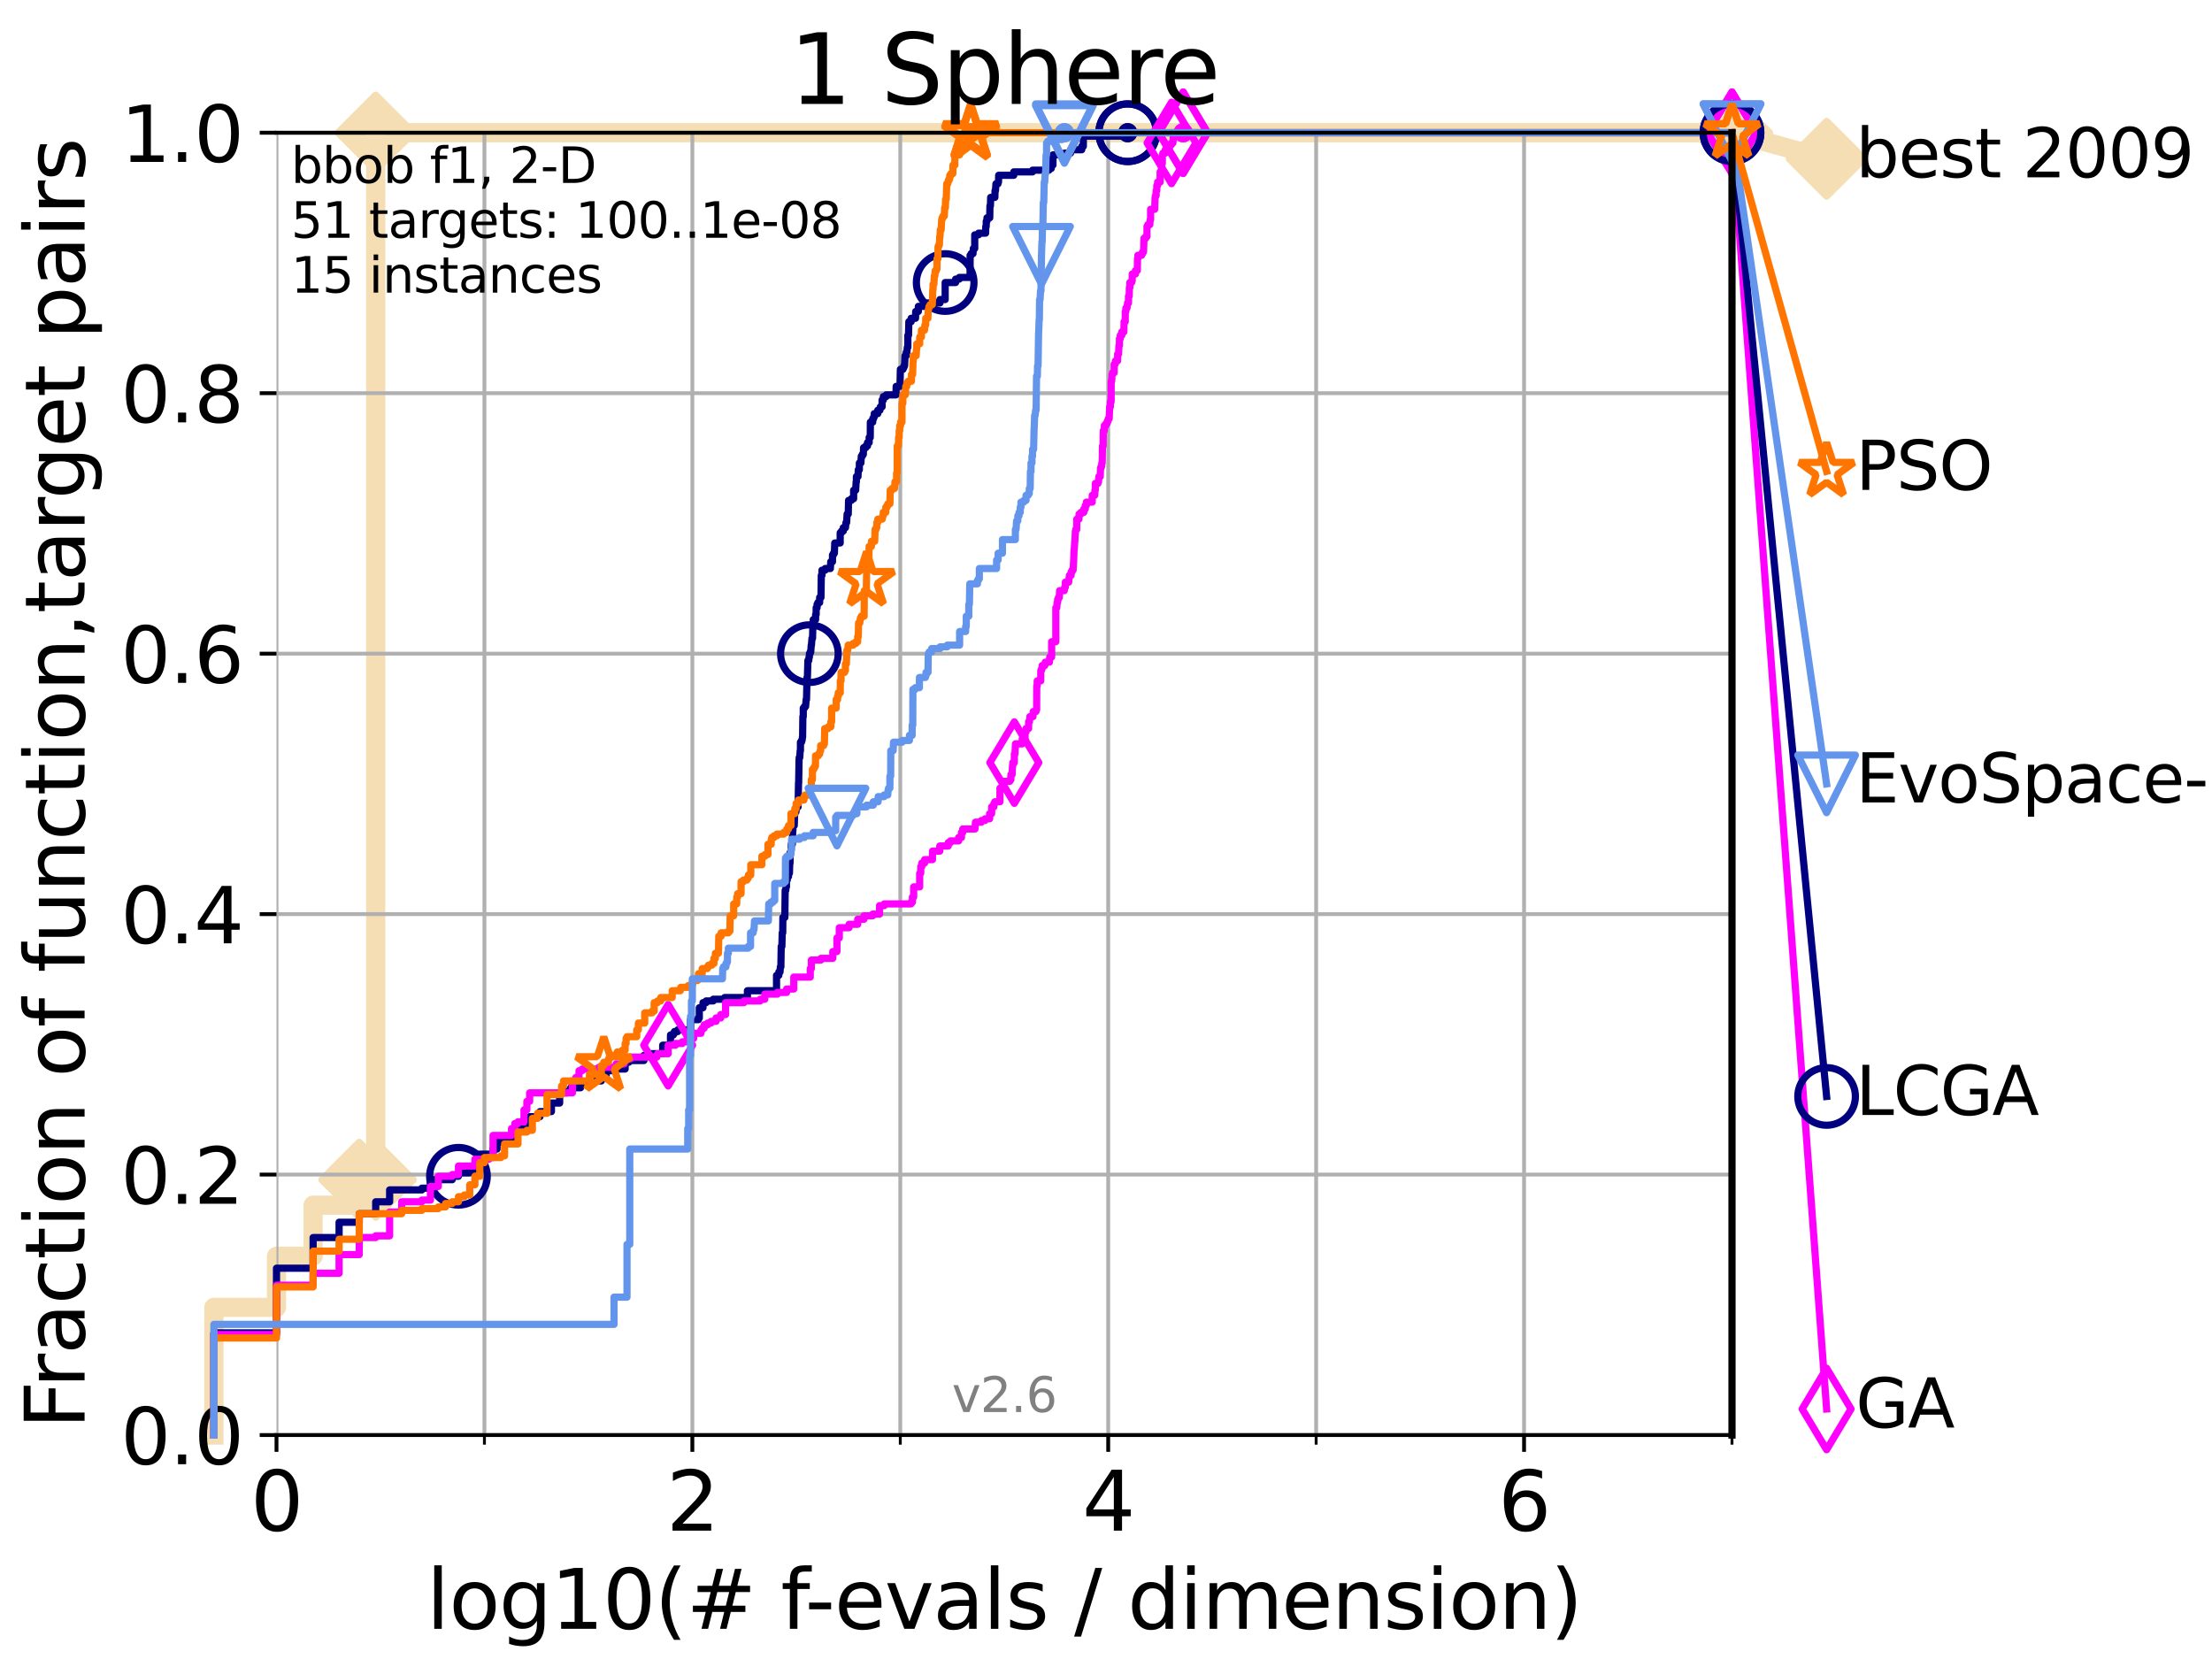 <?xml version="1.0" encoding="utf-8" standalone="no"?>
<!DOCTYPE svg PUBLIC "-//W3C//DTD SVG 1.1//EN"
  "http://www.w3.org/Graphics/SVG/1.1/DTD/svg11.dtd">
<svg xmlns:xlink="http://www.w3.org/1999/xlink" width="460.8pt" height="345.6pt" viewBox="0 0 460.8 345.6" xmlns="http://www.w3.org/2000/svg" version="1.1">
 <defs>
  <style type="text/css">*{stroke-linejoin: round; stroke-linecap: butt}</style>
 </defs>
 <g id="figure_1">
  <g id="patch_1">
   <path d="M 0 345.6 
L 460.8 345.6 
L 460.8 0 
L 0 0 
z
" style="fill: #ffffff"/>
  </g>
  <g id="axes_1">
   <g id="patch_2">
    <path d="M 57.6 298.944 
L 360.806 298.944 
L 360.806 27.648 
L 57.6 27.648 
z
" style="fill: #ffffff"/>
   </g>
   <g id="line2d_1">
    <path d="M 44.561 298.944 
L 44.561 272.346 
L 57.6 272.346 
L 57.6 261.707 
L 65.227 261.707 
L 65.227 251.068 
L 74.837 251.068 
L 74.837 245.749 
L 78.267 245.749 
L 78.267 27.648 
L 360.806 27.648 
" style="fill: none; stroke: #f5deb3; stroke-width: 4; stroke-linecap: square"/>
   </g>
   <g id="line2d_2">
    <defs>
     <path id="m1534884633" d="M 0 7.778 
L 7.778 0 
L 0 -7.778 
L -7.778 0 
z
" style="stroke: #f5deb3; stroke-width: 1.5; stroke-linejoin: miter"/>
    </defs>
    <g>
     <use xlink:href="#m1534884633" x="74.837" y="245.749" style="fill: #f5deb3; stroke: #f5deb3; stroke-width: 1.5; stroke-linejoin: miter"/>
     <use xlink:href="#m1534884633" x="78.267" y="245.749" style="fill: #f5deb3; stroke: #f5deb3; stroke-width: 1.5; stroke-linejoin: miter"/>
     <use xlink:href="#m1534884633" x="78.267" y="245.749" style="fill: #f5deb3; stroke: #f5deb3; stroke-width: 1.5; stroke-linejoin: miter"/>
     <use xlink:href="#m1534884633" x="78.267" y="27.648" style="fill: #f5deb3; stroke: #f5deb3; stroke-width: 1.5; stroke-linejoin: miter"/>
     <use xlink:href="#m1534884633" x="78.267" y="27.648" style="fill: #f5deb3; stroke: #f5deb3; stroke-width: 1.5; stroke-linejoin: miter"/>
     <use xlink:href="#m1534884633" x="360.806" y="27.648" style="fill: #f5deb3; stroke: #f5deb3; stroke-width: 1.5; stroke-linejoin: miter"/>
    </g>
   </g>
   <g id="line2d_3">
    <path style="fill: none; stroke: #f5deb3; stroke-width: 4; stroke-linecap: square"/>
    <g/>
   </g>
   <g id="line2d_4">
    <path d="M 360.806 27.648 
L 380.515 33.074 
" style="fill: none; stroke: #f5deb3; stroke-width: 4; stroke-linecap: square"/>
    <g>
     <use xlink:href="#m1534884633" x="360.806" y="27.648" style="fill: #f5deb3; stroke: #f5deb3; stroke-width: 1.5; stroke-linejoin: miter"/>
     <use xlink:href="#m1534884633" x="380.515" y="33.074" style="fill: #f5deb3; stroke: #f5deb3; stroke-width: 1.5; stroke-linejoin: miter"/>
    </g>
   </g>
   <g id="matplotlib.axis_1">
    <g id="xtick_1">
     <g id="line2d_5">
      <path d="M 57.6 298.944 
L 57.6 27.648 
" clip-path="url(#pc86fa92ece)" style="fill: none; stroke: #b0b0b0; stroke-width: 0.8; stroke-linecap: square"/>
     </g>
     <g id="line2d_6">
      <defs>
       <path id="m2ab08ad3fc" d="M 0 0 
L 0 3.5 
" style="stroke: #000000; stroke-width: 0.8"/>
      </defs>
      <g>
       <use xlink:href="#m2ab08ad3fc" x="57.6" y="298.944" style="stroke: #000000; stroke-width: 0.8"/>
      </g>
     </g>
     <g id="text_1">
      <!-- 0 -->
      <g transform="translate(52.192 318.861)scale(0.17 -0.17)">
       <defs>
        <path id="DejaVuSans-30" d="M 2034 4250 
Q 1547 4250 1301 3770 
Q 1056 3291 1056 2328 
Q 1056 1369 1301 889 
Q 1547 409 2034 409 
Q 2525 409 2770 889 
Q 3016 1369 3016 2328 
Q 3016 3291 2770 3770 
Q 2525 4250 2034 4250 
z
M 2034 4750 
Q 2819 4750 3233 4129 
Q 3647 3509 3647 2328 
Q 3647 1150 3233 529 
Q 2819 -91 2034 -91 
Q 1250 -91 836 529 
Q 422 1150 422 2328 
Q 422 3509 836 4129 
Q 1250 4750 2034 4750 
z
" transform="scale(0.016)"/>
       </defs>
       <use xlink:href="#DejaVuSans-30"/>
      </g>
     </g>
    </g>
    <g id="xtick_2">
     <g id="line2d_7">
      <path d="M 144.23 298.944 
L 144.23 27.648 
" clip-path="url(#pc86fa92ece)" style="fill: none; stroke: #b0b0b0; stroke-width: 0.8; stroke-linecap: square"/>
     </g>
     <g id="line2d_8">
      <g>
       <use xlink:href="#m2ab08ad3fc" x="144.23" y="298.944" style="stroke: #000000; stroke-width: 0.8"/>
      </g>
     </g>
     <g id="text_2">
      <!-- 2 -->
      <g transform="translate(138.822 318.861)scale(0.17 -0.17)">
       <defs>
        <path id="DejaVuSans-32" d="M 1228 531 
L 3431 531 
L 3431 0 
L 469 0 
L 469 531 
Q 828 903 1448 1529 
Q 2069 2156 2228 2338 
Q 2531 2678 2651 2914 
Q 2772 3150 2772 3378 
Q 2772 3750 2511 3984 
Q 2250 4219 1831 4219 
Q 1534 4219 1204 4116 
Q 875 4013 500 3803 
L 500 4441 
Q 881 4594 1212 4672 
Q 1544 4750 1819 4750 
Q 2544 4750 2975 4387 
Q 3406 4025 3406 3419 
Q 3406 3131 3298 2873 
Q 3191 2616 2906 2266 
Q 2828 2175 2409 1742 
Q 1991 1309 1228 531 
z
" transform="scale(0.016)"/>
       </defs>
       <use xlink:href="#DejaVuSans-32"/>
      </g>
     </g>
    </g>
    <g id="xtick_3">
     <g id="line2d_9">
      <path d="M 230.861 298.944 
L 230.861 27.648 
" clip-path="url(#pc86fa92ece)" style="fill: none; stroke: #b0b0b0; stroke-width: 0.8; stroke-linecap: square"/>
     </g>
     <g id="line2d_10">
      <g>
       <use xlink:href="#m2ab08ad3fc" x="230.861" y="298.944" style="stroke: #000000; stroke-width: 0.8"/>
      </g>
     </g>
     <g id="text_3">
      <!-- 4 -->
      <g transform="translate(225.453 318.861)scale(0.17 -0.17)">
       <defs>
        <path id="DejaVuSans-34" d="M 2419 4116 
L 825 1625 
L 2419 1625 
L 2419 4116 
z
M 2253 4666 
L 3047 4666 
L 3047 1625 
L 3713 1625 
L 3713 1100 
L 3047 1100 
L 3047 0 
L 2419 0 
L 2419 1100 
L 313 1100 
L 313 1709 
L 2253 4666 
z
" transform="scale(0.016)"/>
       </defs>
       <use xlink:href="#DejaVuSans-34"/>
      </g>
     </g>
    </g>
    <g id="xtick_4">
     <g id="line2d_11">
      <path d="M 317.491 298.944 
L 317.491 27.648 
" clip-path="url(#pc86fa92ece)" style="fill: none; stroke: #b0b0b0; stroke-width: 0.8; stroke-linecap: square"/>
     </g>
     <g id="line2d_12">
      <g>
       <use xlink:href="#m2ab08ad3fc" x="317.491" y="298.944" style="stroke: #000000; stroke-width: 0.8"/>
      </g>
     </g>
     <g id="text_4">
      <!-- 6 -->
      <g transform="translate(312.083 318.861)scale(0.17 -0.17)">
       <defs>
        <path id="DejaVuSans-36" d="M 2113 2584 
Q 1688 2584 1439 2293 
Q 1191 2003 1191 1497 
Q 1191 994 1439 701 
Q 1688 409 2113 409 
Q 2538 409 2786 701 
Q 3034 994 3034 1497 
Q 3034 2003 2786 2293 
Q 2538 2584 2113 2584 
z
M 3366 4563 
L 3366 3988 
Q 3128 4100 2886 4159 
Q 2644 4219 2406 4219 
Q 1781 4219 1451 3797 
Q 1122 3375 1075 2522 
Q 1259 2794 1537 2939 
Q 1816 3084 2150 3084 
Q 2853 3084 3261 2657 
Q 3669 2231 3669 1497 
Q 3669 778 3244 343 
Q 2819 -91 2113 -91 
Q 1303 -91 875 529 
Q 447 1150 447 2328 
Q 447 3434 972 4092 
Q 1497 4750 2381 4750 
Q 2619 4750 2861 4703 
Q 3103 4656 3366 4563 
z
" transform="scale(0.016)"/>
       </defs>
       <use xlink:href="#DejaVuSans-36"/>
      </g>
     </g>
    </g>
    <g id="xtick_5">
     <g id="line2d_13">
      <path d="M 100.915 298.944 
L 100.915 27.648 
" clip-path="url(#pc86fa92ece)" style="fill: none; stroke: #b0b0b0; stroke-width: 0.8; stroke-linecap: square"/>
     </g>
     <g id="line2d_14">
      <defs>
       <path id="m11dceb5cc6" d="M 0 0 
L 0 2 
" style="stroke: #000000; stroke-width: 0.6"/>
      </defs>
      <g>
       <use xlink:href="#m11dceb5cc6" x="100.915" y="298.944" style="stroke: #000000; stroke-width: 0.6"/>
      </g>
     </g>
    </g>
    <g id="xtick_6">
     <g id="line2d_15">
      <path d="M 187.546 298.944 
L 187.546 27.648 
" clip-path="url(#pc86fa92ece)" style="fill: none; stroke: #b0b0b0; stroke-width: 0.8; stroke-linecap: square"/>
     </g>
     <g id="line2d_16">
      <g>
       <use xlink:href="#m11dceb5cc6" x="187.546" y="298.944" style="stroke: #000000; stroke-width: 0.6"/>
      </g>
     </g>
    </g>
    <g id="xtick_7">
     <g id="line2d_17">
      <path d="M 274.176 298.944 
L 274.176 27.648 
" clip-path="url(#pc86fa92ece)" style="fill: none; stroke: #b0b0b0; stroke-width: 0.8; stroke-linecap: square"/>
     </g>
     <g id="line2d_18">
      <g>
       <use xlink:href="#m11dceb5cc6" x="274.176" y="298.944" style="stroke: #000000; stroke-width: 0.6"/>
      </g>
     </g>
    </g>
    <g id="xtick_8">
     <g id="line2d_19">
      <path d="M 360.806 298.944 
L 360.806 27.648 
" clip-path="url(#pc86fa92ece)" style="fill: none; stroke: #b0b0b0; stroke-width: 0.8; stroke-linecap: square"/>
     </g>
     <g id="line2d_20">
      <g>
       <use xlink:href="#m11dceb5cc6" x="360.806" y="298.944" style="stroke: #000000; stroke-width: 0.6"/>
      </g>
     </g>
    </g>
    <g id="text_5">
     <!-- log10(# f-evals / dimension) -->
     <g transform="translate(88.823 339.314)scale(0.17 -0.17)">
      <defs>
       <path id="DejaVuSans-6c" d="M 603 4863 
L 1178 4863 
L 1178 0 
L 603 0 
L 603 4863 
z
" transform="scale(0.016)"/>
       <path id="DejaVuSans-6f" d="M 1959 3097 
Q 1497 3097 1228 2736 
Q 959 2375 959 1747 
Q 959 1119 1226 758 
Q 1494 397 1959 397 
Q 2419 397 2687 759 
Q 2956 1122 2956 1747 
Q 2956 2369 2687 2733 
Q 2419 3097 1959 3097 
z
M 1959 3584 
Q 2709 3584 3137 3096 
Q 3566 2609 3566 1747 
Q 3566 888 3137 398 
Q 2709 -91 1959 -91 
Q 1206 -91 779 398 
Q 353 888 353 1747 
Q 353 2609 779 3096 
Q 1206 3584 1959 3584 
z
" transform="scale(0.016)"/>
       <path id="DejaVuSans-67" d="M 2906 1791 
Q 2906 2416 2648 2759 
Q 2391 3103 1925 3103 
Q 1463 3103 1205 2759 
Q 947 2416 947 1791 
Q 947 1169 1205 825 
Q 1463 481 1925 481 
Q 2391 481 2648 825 
Q 2906 1169 2906 1791 
z
M 3481 434 
Q 3481 -459 3084 -895 
Q 2688 -1331 1869 -1331 
Q 1566 -1331 1297 -1286 
Q 1028 -1241 775 -1147 
L 775 -588 
Q 1028 -725 1275 -790 
Q 1522 -856 1778 -856 
Q 2344 -856 2625 -561 
Q 2906 -266 2906 331 
L 2906 616 
Q 2728 306 2450 153 
Q 2172 0 1784 0 
Q 1141 0 747 490 
Q 353 981 353 1791 
Q 353 2603 747 3093 
Q 1141 3584 1784 3584 
Q 2172 3584 2450 3431 
Q 2728 3278 2906 2969 
L 2906 3500 
L 3481 3500 
L 3481 434 
z
" transform="scale(0.016)"/>
       <path id="DejaVuSans-31" d="M 794 531 
L 1825 531 
L 1825 4091 
L 703 3866 
L 703 4441 
L 1819 4666 
L 2450 4666 
L 2450 531 
L 3481 531 
L 3481 0 
L 794 0 
L 794 531 
z
" transform="scale(0.016)"/>
       <path id="DejaVuSans-28" d="M 1984 4856 
Q 1566 4138 1362 3434 
Q 1159 2731 1159 2009 
Q 1159 1288 1364 580 
Q 1569 -128 1984 -844 
L 1484 -844 
Q 1016 -109 783 600 
Q 550 1309 550 2009 
Q 550 2706 781 3412 
Q 1013 4119 1484 4856 
L 1984 4856 
z
" transform="scale(0.016)"/>
       <path id="DejaVuSans-23" d="M 3272 2816 
L 2363 2816 
L 2100 1772 
L 3016 1772 
L 3272 2816 
z
M 2803 4594 
L 2478 3297 
L 3391 3297 
L 3719 4594 
L 4219 4594 
L 3897 3297 
L 4872 3297 
L 4872 2816 
L 3775 2816 
L 3519 1772 
L 4513 1772 
L 4513 1294 
L 3397 1294 
L 3072 0 
L 2572 0 
L 2894 1294 
L 1978 1294 
L 1656 0 
L 1153 0 
L 1478 1294 
L 494 1294 
L 494 1772 
L 1594 1772 
L 1856 2816 
L 850 2816 
L 850 3297 
L 1978 3297 
L 2297 4594 
L 2803 4594 
z
" transform="scale(0.016)"/>
       <path id="DejaVuSans-20" transform="scale(0.016)"/>
       <path id="DejaVuSans-66" d="M 2375 4863 
L 2375 4384 
L 1825 4384 
Q 1516 4384 1395 4259 
Q 1275 4134 1275 3809 
L 1275 3500 
L 2222 3500 
L 2222 3053 
L 1275 3053 
L 1275 0 
L 697 0 
L 697 3053 
L 147 3053 
L 147 3500 
L 697 3500 
L 697 3744 
Q 697 4328 969 4595 
Q 1241 4863 1831 4863 
L 2375 4863 
z
" transform="scale(0.016)"/>
       <path id="DejaVuSans-2d" d="M 313 2009 
L 1997 2009 
L 1997 1497 
L 313 1497 
L 313 2009 
z
" transform="scale(0.016)"/>
       <path id="DejaVuSans-65" d="M 3597 1894 
L 3597 1613 
L 953 1613 
Q 991 1019 1311 708 
Q 1631 397 2203 397 
Q 2534 397 2845 478 
Q 3156 559 3463 722 
L 3463 178 
Q 3153 47 2828 -22 
Q 2503 -91 2169 -91 
Q 1331 -91 842 396 
Q 353 884 353 1716 
Q 353 2575 817 3079 
Q 1281 3584 2069 3584 
Q 2775 3584 3186 3129 
Q 3597 2675 3597 1894 
z
M 3022 2063 
Q 3016 2534 2758 2815 
Q 2500 3097 2075 3097 
Q 1594 3097 1305 2825 
Q 1016 2553 972 2059 
L 3022 2063 
z
" transform="scale(0.016)"/>
       <path id="DejaVuSans-76" d="M 191 3500 
L 800 3500 
L 1894 563 
L 2988 3500 
L 3597 3500 
L 2284 0 
L 1503 0 
L 191 3500 
z
" transform="scale(0.016)"/>
       <path id="DejaVuSans-61" d="M 2194 1759 
Q 1497 1759 1228 1600 
Q 959 1441 959 1056 
Q 959 750 1161 570 
Q 1363 391 1709 391 
Q 2188 391 2477 730 
Q 2766 1069 2766 1631 
L 2766 1759 
L 2194 1759 
z
M 3341 1997 
L 3341 0 
L 2766 0 
L 2766 531 
Q 2569 213 2275 61 
Q 1981 -91 1556 -91 
Q 1019 -91 701 211 
Q 384 513 384 1019 
Q 384 1609 779 1909 
Q 1175 2209 1959 2209 
L 2766 2209 
L 2766 2266 
Q 2766 2663 2505 2880 
Q 2244 3097 1772 3097 
Q 1472 3097 1187 3025 
Q 903 2953 641 2809 
L 641 3341 
Q 956 3463 1253 3523 
Q 1550 3584 1831 3584 
Q 2591 3584 2966 3190 
Q 3341 2797 3341 1997 
z
" transform="scale(0.016)"/>
       <path id="DejaVuSans-73" d="M 2834 3397 
L 2834 2853 
Q 2591 2978 2328 3040 
Q 2066 3103 1784 3103 
Q 1356 3103 1142 2972 
Q 928 2841 928 2578 
Q 928 2378 1081 2264 
Q 1234 2150 1697 2047 
L 1894 2003 
Q 2506 1872 2764 1633 
Q 3022 1394 3022 966 
Q 3022 478 2636 193 
Q 2250 -91 1575 -91 
Q 1294 -91 989 -36 
Q 684 19 347 128 
L 347 722 
Q 666 556 975 473 
Q 1284 391 1588 391 
Q 1994 391 2212 530 
Q 2431 669 2431 922 
Q 2431 1156 2273 1281 
Q 2116 1406 1581 1522 
L 1381 1569 
Q 847 1681 609 1914 
Q 372 2147 372 2553 
Q 372 3047 722 3315 
Q 1072 3584 1716 3584 
Q 2034 3584 2315 3537 
Q 2597 3491 2834 3397 
z
" transform="scale(0.016)"/>
       <path id="DejaVuSans-2f" d="M 1625 4666 
L 2156 4666 
L 531 -594 
L 0 -594 
L 1625 4666 
z
" transform="scale(0.016)"/>
       <path id="DejaVuSans-64" d="M 2906 2969 
L 2906 4863 
L 3481 4863 
L 3481 0 
L 2906 0 
L 2906 525 
Q 2725 213 2448 61 
Q 2172 -91 1784 -91 
Q 1150 -91 751 415 
Q 353 922 353 1747 
Q 353 2572 751 3078 
Q 1150 3584 1784 3584 
Q 2172 3584 2448 3432 
Q 2725 3281 2906 2969 
z
M 947 1747 
Q 947 1113 1208 752 
Q 1469 391 1925 391 
Q 2381 391 2643 752 
Q 2906 1113 2906 1747 
Q 2906 2381 2643 2742 
Q 2381 3103 1925 3103 
Q 1469 3103 1208 2742 
Q 947 2381 947 1747 
z
" transform="scale(0.016)"/>
       <path id="DejaVuSans-69" d="M 603 3500 
L 1178 3500 
L 1178 0 
L 603 0 
L 603 3500 
z
M 603 4863 
L 1178 4863 
L 1178 4134 
L 603 4134 
L 603 4863 
z
" transform="scale(0.016)"/>
       <path id="DejaVuSans-6d" d="M 3328 2828 
Q 3544 3216 3844 3400 
Q 4144 3584 4550 3584 
Q 5097 3584 5394 3201 
Q 5691 2819 5691 2113 
L 5691 0 
L 5113 0 
L 5113 2094 
Q 5113 2597 4934 2840 
Q 4756 3084 4391 3084 
Q 3944 3084 3684 2787 
Q 3425 2491 3425 1978 
L 3425 0 
L 2847 0 
L 2847 2094 
Q 2847 2600 2669 2842 
Q 2491 3084 2119 3084 
Q 1678 3084 1418 2786 
Q 1159 2488 1159 1978 
L 1159 0 
L 581 0 
L 581 3500 
L 1159 3500 
L 1159 2956 
Q 1356 3278 1631 3431 
Q 1906 3584 2284 3584 
Q 2666 3584 2933 3390 
Q 3200 3197 3328 2828 
z
" transform="scale(0.016)"/>
       <path id="DejaVuSans-6e" d="M 3513 2113 
L 3513 0 
L 2938 0 
L 2938 2094 
Q 2938 2591 2744 2837 
Q 2550 3084 2163 3084 
Q 1697 3084 1428 2787 
Q 1159 2491 1159 1978 
L 1159 0 
L 581 0 
L 581 3500 
L 1159 3500 
L 1159 2956 
Q 1366 3272 1645 3428 
Q 1925 3584 2291 3584 
Q 2894 3584 3203 3211 
Q 3513 2838 3513 2113 
z
" transform="scale(0.016)"/>
       <path id="DejaVuSans-29" d="M 513 4856 
L 1013 4856 
Q 1481 4119 1714 3412 
Q 1947 2706 1947 2009 
Q 1947 1309 1714 600 
Q 1481 -109 1013 -844 
L 513 -844 
Q 928 -128 1133 580 
Q 1338 1288 1338 2009 
Q 1338 2731 1133 3434 
Q 928 4138 513 4856 
z
" transform="scale(0.016)"/>
      </defs>
      <use xlink:href="#DejaVuSans-6c"/>
      <use xlink:href="#DejaVuSans-6f" x="27.783"/>
      <use xlink:href="#DejaVuSans-67" x="88.965"/>
      <use xlink:href="#DejaVuSans-31" x="152.441"/>
      <use xlink:href="#DejaVuSans-30" x="216.064"/>
      <use xlink:href="#DejaVuSans-28" x="279.688"/>
      <use xlink:href="#DejaVuSans-23" x="318.701"/>
      <use xlink:href="#DejaVuSans-20" x="402.49"/>
      <use xlink:href="#DejaVuSans-66" x="434.277"/>
      <use xlink:href="#DejaVuSans-2d" x="463.982"/>
      <use xlink:href="#DejaVuSans-65" x="500.066"/>
      <use xlink:href="#DejaVuSans-76" x="561.59"/>
      <use xlink:href="#DejaVuSans-61" x="620.77"/>
      <use xlink:href="#DejaVuSans-6c" x="682.049"/>
      <use xlink:href="#DejaVuSans-73" x="709.832"/>
      <use xlink:href="#DejaVuSans-20" x="761.932"/>
      <use xlink:href="#DejaVuSans-2f" x="793.719"/>
      <use xlink:href="#DejaVuSans-20" x="827.41"/>
      <use xlink:href="#DejaVuSans-64" x="859.197"/>
      <use xlink:href="#DejaVuSans-69" x="922.674"/>
      <use xlink:href="#DejaVuSans-6d" x="950.457"/>
      <use xlink:href="#DejaVuSans-65" x="1047.869"/>
      <use xlink:href="#DejaVuSans-6e" x="1109.393"/>
      <use xlink:href="#DejaVuSans-73" x="1172.771"/>
      <use xlink:href="#DejaVuSans-69" x="1224.871"/>
      <use xlink:href="#DejaVuSans-6f" x="1252.654"/>
      <use xlink:href="#DejaVuSans-6e" x="1313.836"/>
      <use xlink:href="#DejaVuSans-29" x="1377.215"/>
     </g>
    </g>
   </g>
   <g id="matplotlib.axis_2">
    <g id="ytick_1">
     <g id="line2d_21">
      <path d="M 57.6 298.944 
L 360.806 298.944 
" clip-path="url(#pc86fa92ece)" style="fill: none; stroke: #b0b0b0; stroke-width: 0.8; stroke-linecap: square"/>
     </g>
     <g id="line2d_22">
      <defs>
       <path id="m2984971384" d="M 0 0 
L -3.5 0 
" style="stroke: #000000; stroke-width: 0.8"/>
      </defs>
      <g>
       <use xlink:href="#m2984971384" x="57.6" y="298.944" style="stroke: #000000; stroke-width: 0.8"/>
      </g>
     </g>
     <g id="text_6">
      <!-- 0.0 -->
      <g transform="translate(25.155 305.023)scale(0.16 -0.16)">
       <defs>
        <path id="DejaVuSans-2e" d="M 684 794 
L 1344 794 
L 1344 0 
L 684 0 
L 684 794 
z
" transform="scale(0.016)"/>
       </defs>
       <use xlink:href="#DejaVuSans-30"/>
       <use xlink:href="#DejaVuSans-2e" x="63.623"/>
       <use xlink:href="#DejaVuSans-30" x="95.41"/>
      </g>
     </g>
    </g>
    <g id="ytick_2">
     <g id="line2d_23">
      <path d="M 57.6 244.685 
L 360.806 244.685 
" clip-path="url(#pc86fa92ece)" style="fill: none; stroke: #b0b0b0; stroke-width: 0.8; stroke-linecap: square"/>
     </g>
     <g id="line2d_24">
      <g>
       <use xlink:href="#m2984971384" x="57.6" y="244.685" style="stroke: #000000; stroke-width: 0.8"/>
      </g>
     </g>
     <g id="text_7">
      <!-- 0.2 -->
      <g transform="translate(25.155 250.764)scale(0.16 -0.16)">
       <use xlink:href="#DejaVuSans-30"/>
       <use xlink:href="#DejaVuSans-2e" x="63.623"/>
       <use xlink:href="#DejaVuSans-32" x="95.41"/>
      </g>
     </g>
    </g>
    <g id="ytick_3">
     <g id="line2d_25">
      <path d="M 57.6 190.426 
L 360.806 190.426 
" clip-path="url(#pc86fa92ece)" style="fill: none; stroke: #b0b0b0; stroke-width: 0.8; stroke-linecap: square"/>
     </g>
     <g id="line2d_26">
      <g>
       <use xlink:href="#m2984971384" x="57.6" y="190.426" style="stroke: #000000; stroke-width: 0.8"/>
      </g>
     </g>
     <g id="text_8">
      <!-- 0.4 -->
      <g transform="translate(25.155 196.504)scale(0.16 -0.16)">
       <use xlink:href="#DejaVuSans-30"/>
       <use xlink:href="#DejaVuSans-2e" x="63.623"/>
       <use xlink:href="#DejaVuSans-34" x="95.41"/>
      </g>
     </g>
    </g>
    <g id="ytick_4">
     <g id="line2d_27">
      <path d="M 57.6 136.166 
L 360.806 136.166 
" clip-path="url(#pc86fa92ece)" style="fill: none; stroke: #b0b0b0; stroke-width: 0.8; stroke-linecap: square"/>
     </g>
     <g id="line2d_28">
      <g>
       <use xlink:href="#m2984971384" x="57.6" y="136.166" style="stroke: #000000; stroke-width: 0.8"/>
      </g>
     </g>
     <g id="text_9">
      <!-- 0.6 -->
      <g transform="translate(25.155 142.245)scale(0.16 -0.16)">
       <use xlink:href="#DejaVuSans-30"/>
       <use xlink:href="#DejaVuSans-2e" x="63.623"/>
       <use xlink:href="#DejaVuSans-36" x="95.41"/>
      </g>
     </g>
    </g>
    <g id="ytick_5">
     <g id="line2d_29">
      <path d="M 57.6 81.907 
L 360.806 81.907 
" clip-path="url(#pc86fa92ece)" style="fill: none; stroke: #b0b0b0; stroke-width: 0.8; stroke-linecap: square"/>
     </g>
     <g id="line2d_30">
      <g>
       <use xlink:href="#m2984971384" x="57.6" y="81.907" style="stroke: #000000; stroke-width: 0.8"/>
      </g>
     </g>
     <g id="text_10">
      <!-- 0.8 -->
      <g transform="translate(25.155 87.986)scale(0.16 -0.16)">
       <defs>
        <path id="DejaVuSans-38" d="M 2034 2216 
Q 1584 2216 1326 1975 
Q 1069 1734 1069 1313 
Q 1069 891 1326 650 
Q 1584 409 2034 409 
Q 2484 409 2743 651 
Q 3003 894 3003 1313 
Q 3003 1734 2745 1975 
Q 2488 2216 2034 2216 
z
M 1403 2484 
Q 997 2584 770 2862 
Q 544 3141 544 3541 
Q 544 4100 942 4425 
Q 1341 4750 2034 4750 
Q 2731 4750 3128 4425 
Q 3525 4100 3525 3541 
Q 3525 3141 3298 2862 
Q 3072 2584 2669 2484 
Q 3125 2378 3379 2068 
Q 3634 1759 3634 1313 
Q 3634 634 3220 271 
Q 2806 -91 2034 -91 
Q 1263 -91 848 271 
Q 434 634 434 1313 
Q 434 1759 690 2068 
Q 947 2378 1403 2484 
z
M 1172 3481 
Q 1172 3119 1398 2916 
Q 1625 2713 2034 2713 
Q 2441 2713 2670 2916 
Q 2900 3119 2900 3481 
Q 2900 3844 2670 4047 
Q 2441 4250 2034 4250 
Q 1625 4250 1398 4047 
Q 1172 3844 1172 3481 
z
" transform="scale(0.016)"/>
       </defs>
       <use xlink:href="#DejaVuSans-30"/>
       <use xlink:href="#DejaVuSans-2e" x="63.623"/>
       <use xlink:href="#DejaVuSans-38" x="95.41"/>
      </g>
     </g>
    </g>
    <g id="ytick_6">
     <g id="line2d_31">
      <path d="M 57.6 27.648 
L 360.806 27.648 
" clip-path="url(#pc86fa92ece)" style="fill: none; stroke: #b0b0b0; stroke-width: 0.8; stroke-linecap: square"/>
     </g>
     <g id="line2d_32">
      <g>
       <use xlink:href="#m2984971384" x="57.6" y="27.648" style="stroke: #000000; stroke-width: 0.8"/>
      </g>
     </g>
     <g id="text_11">
      <!-- 1.0 -->
      <g transform="translate(25.155 33.727)scale(0.16 -0.16)">
       <use xlink:href="#DejaVuSans-31"/>
       <use xlink:href="#DejaVuSans-2e" x="63.623"/>
       <use xlink:href="#DejaVuSans-30" x="95.41"/>
      </g>
     </g>
    </g>
    <g id="text_12">
     <!-- Fraction of function,target pairs -->
     <g transform="translate(17.62 297.681)rotate(-90)scale(0.17 -0.17)">
      <defs>
       <path id="DejaVuSans-46" d="M 628 4666 
L 3309 4666 
L 3309 4134 
L 1259 4134 
L 1259 2759 
L 3109 2759 
L 3109 2228 
L 1259 2228 
L 1259 0 
L 628 0 
L 628 4666 
z
" transform="scale(0.016)"/>
       <path id="DejaVuSans-72" d="M 2631 2963 
Q 2534 3019 2420 3045 
Q 2306 3072 2169 3072 
Q 1681 3072 1420 2755 
Q 1159 2438 1159 1844 
L 1159 0 
L 581 0 
L 581 3500 
L 1159 3500 
L 1159 2956 
Q 1341 3275 1631 3429 
Q 1922 3584 2338 3584 
Q 2397 3584 2469 3576 
Q 2541 3569 2628 3553 
L 2631 2963 
z
" transform="scale(0.016)"/>
       <path id="DejaVuSans-63" d="M 3122 3366 
L 3122 2828 
Q 2878 2963 2633 3030 
Q 2388 3097 2138 3097 
Q 1578 3097 1268 2742 
Q 959 2388 959 1747 
Q 959 1106 1268 751 
Q 1578 397 2138 397 
Q 2388 397 2633 464 
Q 2878 531 3122 666 
L 3122 134 
Q 2881 22 2623 -34 
Q 2366 -91 2075 -91 
Q 1284 -91 818 406 
Q 353 903 353 1747 
Q 353 2603 823 3093 
Q 1294 3584 2113 3584 
Q 2378 3584 2631 3529 
Q 2884 3475 3122 3366 
z
" transform="scale(0.016)"/>
       <path id="DejaVuSans-74" d="M 1172 4494 
L 1172 3500 
L 2356 3500 
L 2356 3053 
L 1172 3053 
L 1172 1153 
Q 1172 725 1289 603 
Q 1406 481 1766 481 
L 2356 481 
L 2356 0 
L 1766 0 
Q 1100 0 847 248 
Q 594 497 594 1153 
L 594 3053 
L 172 3053 
L 172 3500 
L 594 3500 
L 594 4494 
L 1172 4494 
z
" transform="scale(0.016)"/>
       <path id="DejaVuSans-75" d="M 544 1381 
L 544 3500 
L 1119 3500 
L 1119 1403 
Q 1119 906 1312 657 
Q 1506 409 1894 409 
Q 2359 409 2629 706 
Q 2900 1003 2900 1516 
L 2900 3500 
L 3475 3500 
L 3475 0 
L 2900 0 
L 2900 538 
Q 2691 219 2414 64 
Q 2138 -91 1772 -91 
Q 1169 -91 856 284 
Q 544 659 544 1381 
z
M 1991 3584 
L 1991 3584 
z
" transform="scale(0.016)"/>
       <path id="DejaVuSans-2c" d="M 750 794 
L 1409 794 
L 1409 256 
L 897 -744 
L 494 -744 
L 750 256 
L 750 794 
z
" transform="scale(0.016)"/>
       <path id="DejaVuSans-70" d="M 1159 525 
L 1159 -1331 
L 581 -1331 
L 581 3500 
L 1159 3500 
L 1159 2969 
Q 1341 3281 1617 3432 
Q 1894 3584 2278 3584 
Q 2916 3584 3314 3078 
Q 3713 2572 3713 1747 
Q 3713 922 3314 415 
Q 2916 -91 2278 -91 
Q 1894 -91 1617 61 
Q 1341 213 1159 525 
z
M 3116 1747 
Q 3116 2381 2855 2742 
Q 2594 3103 2138 3103 
Q 1681 3103 1420 2742 
Q 1159 2381 1159 1747 
Q 1159 1113 1420 752 
Q 1681 391 2138 391 
Q 2594 391 2855 752 
Q 3116 1113 3116 1747 
z
" transform="scale(0.016)"/>
      </defs>
      <use xlink:href="#DejaVuSans-46"/>
      <use xlink:href="#DejaVuSans-72" x="50.27"/>
      <use xlink:href="#DejaVuSans-61" x="91.383"/>
      <use xlink:href="#DejaVuSans-63" x="152.662"/>
      <use xlink:href="#DejaVuSans-74" x="207.643"/>
      <use xlink:href="#DejaVuSans-69" x="246.852"/>
      <use xlink:href="#DejaVuSans-6f" x="274.635"/>
      <use xlink:href="#DejaVuSans-6e" x="335.816"/>
      <use xlink:href="#DejaVuSans-20" x="399.195"/>
      <use xlink:href="#DejaVuSans-6f" x="430.982"/>
      <use xlink:href="#DejaVuSans-66" x="492.164"/>
      <use xlink:href="#DejaVuSans-20" x="527.369"/>
      <use xlink:href="#DejaVuSans-66" x="559.156"/>
      <use xlink:href="#DejaVuSans-75" x="594.361"/>
      <use xlink:href="#DejaVuSans-6e" x="657.74"/>
      <use xlink:href="#DejaVuSans-63" x="721.119"/>
      <use xlink:href="#DejaVuSans-74" x="776.1"/>
      <use xlink:href="#DejaVuSans-69" x="815.309"/>
      <use xlink:href="#DejaVuSans-6f" x="843.092"/>
      <use xlink:href="#DejaVuSans-6e" x="904.273"/>
      <use xlink:href="#DejaVuSans-2c" x="967.652"/>
      <use xlink:href="#DejaVuSans-74" x="999.439"/>
      <use xlink:href="#DejaVuSans-61" x="1038.648"/>
      <use xlink:href="#DejaVuSans-72" x="1099.928"/>
      <use xlink:href="#DejaVuSans-67" x="1139.291"/>
      <use xlink:href="#DejaVuSans-65" x="1202.768"/>
      <use xlink:href="#DejaVuSans-74" x="1264.291"/>
      <use xlink:href="#DejaVuSans-20" x="1303.5"/>
      <use xlink:href="#DejaVuSans-70" x="1335.287"/>
      <use xlink:href="#DejaVuSans-61" x="1398.764"/>
      <use xlink:href="#DejaVuSans-69" x="1460.043"/>
      <use xlink:href="#DejaVuSans-72" x="1487.826"/>
      <use xlink:href="#DejaVuSans-73" x="1528.939"/>
     </g>
    </g>
   </g>
   <g id="line2d_33">
    <defs>
     <path id="m46b18149bc" d="M 0 1.5 
C 0.398 1.5 0.779 1.342 1.061 1.061 
C 1.342 0.779 1.5 0.398 1.5 0 
C 1.5 -0.398 1.342 -0.779 1.061 -1.061 
C 0.779 -1.342 0.398 -1.5 0 -1.5 
C -0.398 -1.5 -0.779 -1.342 -1.061 -1.061 
C -1.342 -0.779 -1.5 -0.398 -1.5 0 
C -1.5 0.398 -1.342 0.779 -1.061 1.061 
C -0.779 1.342 -0.398 1.5 0 1.5 
z
" style="stroke: #f5deb3"/>
    </defs>
    <g>
     <use xlink:href="#m46b18149bc" x="78.267" y="27.648" style="fill: #f5deb3; stroke: #f5deb3"/>
     <use xlink:href="#m46b18149bc" x="78.267" y="27.648" style="fill: #f5deb3; stroke: #f5deb3"/>
    </g>
   </g>
   <g id="line2d_34">
    <defs>
     <path id="m706c92342f" d="M 0 1.5 
C 0.398 1.5 0.779 1.342 1.061 1.061 
C 1.342 0.779 1.5 0.398 1.5 0 
C 1.5 -0.398 1.342 -0.779 1.061 -1.061 
C 0.779 -1.342 0.398 -1.5 0 -1.5 
C -0.398 -1.5 -0.779 -1.342 -1.061 -1.061 
C -1.342 -0.779 -1.5 -0.398 -1.5 0 
C -1.5 0.398 -1.342 0.779 -1.061 1.061 
C -0.779 1.342 -0.398 1.5 0 1.5 
z
" style="stroke: #000080"/>
    </defs>
    <g>
     <use xlink:href="#m706c92342f" x="234.918" y="27.648" style="fill: #000080; stroke: #000080"/>
     <use xlink:href="#m706c92342f" x="234.918" y="27.648" style="fill: #000080; stroke: #000080"/>
    </g>
   </g>
   <g id="line2d_35">
    <path d="M 44.561 298.944 
L 44.561 277.666 
L 57.6 277.666 
L 57.6 264.19 
L 65.227 264.19 
L 65.227 257.806 
L 70.639 257.806 
L 70.639 254.615 
L 74.837 254.615 
L 74.837 252.841 
L 78.267 252.841 
L 78.267 250.359 
L 81.166 250.359 
L 81.166 247.877 
L 87.876 247.877 
L 87.876 247.522 
L 89.669 247.522 
L 89.669 245.749 
L 94.206 245.749 
L 94.206 245.039 
L 95.503 245.039 
L 95.503 244.33 
L 97.858 244.33 
L 97.858 243.621 
L 98.933 243.621 
L 98.933 242.912 
L 99.95 242.912 
L 99.95 240.429 
L 102.708 240.429 
L 102.708 239.365 
L 103.544 239.365 
L 103.544 237.947 
L 104.345 237.947 
L 104.345 237.592 
L 107.245 237.592 
L 107.245 235.11 
L 110.336 235.11 
L 110.336 232.627 
L 112.488 232.627 
L 112.488 231.563 
L 114.872 231.563 
L 114.872 229.79 
L 116.584 229.79 
L 116.584 227.662 
L 118.152 227.662 
L 118.152 227.308 
L 118.89 227.308 
L 118.89 226.598 
L 120.944 226.598 
L 120.944 225.889 
L 122.796 225.889 
L 122.796 225.18 
L 125.271 225.18 
L 125.271 224.116 
L 126.275 224.116 
L 126.275 223.052 
L 128.134 223.052 
L 128.134 222.697 
L 130.226 222.697 
L 130.226 221.279 
L 131.002 221.279 
L 131.002 220.924 
L 134.145 220.924 
L 134.145 219.86 
L 135.389 219.86 
L 135.389 219.506 
L 138.051 219.506 
L 138.051 217.733 
L 139.677 217.733 
L 139.677 215.605 
L 140.266 215.605 
L 140.266 215.25 
L 140.497 215.25 
L 140.497 214.895 
L 141.173 214.895 
L 141.173 214.541 
L 143.85 214.541 
L 143.85 212.413 
L 145.503 212.413 
L 145.503 212.058 
L 145.678 212.058 
L 145.678 209.931 
L 146.446 209.931 
L 146.446 208.867 
L 147.103 208.867 
L 147.103 208.512 
L 148.578 208.512 
L 148.578 208.157 
L 150.959 208.157 
L 150.959 207.803 
L 155.701 207.803 
L 155.701 206.384 
L 161.766 206.384 
L 161.766 203.192 
L 162.241 203.192 
L 162.241 202.483 
L 162.492 202.483 
L 162.563 201.419 
L 162.67 201.419 
L 162.74 197.164 
L 162.88 197.164 
L 162.95 194.327 
L 163.054 194.327 
L 163.088 191.135 
L 163.498 191.135 
L 163.566 185.461 
L 163.7 185.461 
L 163.733 184.751 
L 163.833 184.751 
L 163.833 183.333 
L 163.998 183.333 
L 163.998 182.624 
L 164.259 182.624 
L 164.259 181.914 
L 164.453 181.914 
L 164.517 179.787 
L 164.581 179.787 
L 164.581 177.659 
L 164.771 177.659 
L 164.834 175.886 
L 165.053 175.886 
L 165.146 173.048 
L 165.177 173.048 
L 165.177 171.985 
L 165.453 171.985 
L 165.544 169.502 
L 165.574 169.502 
L 165.574 169.147 
L 165.815 169.147 
L 165.845 168.438 
L 165.993 168.438 
L 165.993 168.084 
L 166.257 168.084 
L 166.345 163.119 
L 166.374 163.119 
L 166.461 158.154 
L 166.489 158.154 
L 166.489 157.799 
L 166.604 157.799 
L 166.69 156.381 
L 166.747 156.381 
L 166.747 154.607 
L 166.973 154.607 
L 166.973 154.253 
L 167.085 154.253 
L 167.168 153.544 
L 167.196 153.544 
L 167.252 149.288 
L 167.334 149.288 
L 167.334 147.515 
L 167.581 147.515 
L 167.581 147.16 
L 167.824 147.16 
L 167.931 145.742 
L 168.011 145.742 
L 168.117 141.131 
L 168.196 141.131 
L 168.301 137.585 
L 168.483 137.585 
L 168.535 136.876 
L 168.612 136.876 
L 168.612 136.166 
L 168.766 136.166 
L 168.766 135.812 
L 168.893 135.812 
L 168.994 134.393 
L 169.044 134.393 
L 169.145 132.975 
L 169.269 132.975 
L 169.319 130.847 
L 169.393 130.847 
L 169.418 129.074 
L 169.905 129.074 
L 169.905 128.01 
L 170.024 128.01 
L 170.024 126.591 
L 170.214 126.591 
L 170.214 125.882 
L 170.379 125.882 
L 170.379 125.527 
L 170.75 125.527 
L 170.75 124.463 
L 171.024 124.463 
L 171.092 119.853 
L 171.227 119.853 
L 171.227 118.789 
L 171.887 118.789 
L 171.887 118.435 
L 172.979 118.435 
L 173.06 117.016 
L 173.422 117.016 
L 173.422 115.598 
L 173.621 115.598 
L 173.621 115.243 
L 173.817 115.243 
L 173.895 113.115 
L 175.026 113.115 
L 175.026 110.987 
L 175.298 110.987 
L 175.298 110.633 
L 175.673 110.633 
L 175.673 109.923 
L 176.128 109.923 
L 176.231 108.859 
L 176.368 108.859 
L 176.47 107.086 
L 176.705 107.086 
L 176.772 104.249 
L 177.347 104.249 
L 177.347 103.895 
L 177.826 103.895 
L 177.826 102.121 
L 178.247 102.121 
L 178.355 100.348 
L 178.401 100.348 
L 178.401 99.284 
L 178.734 99.284 
L 178.794 97.866 
L 179.018 97.866 
L 179.018 96.447 
L 179.34 96.447 
L 179.427 95.029 
L 179.629 95.029 
L 179.629 94.674 
L 179.843 94.674 
L 179.899 93.256 
L 180.36 93.256 
L 180.36 92.901 
L 180.715 92.901 
L 180.715 92.192 
L 181.063 92.192 
L 181.063 91.128 
L 181.287 91.128 
L 181.314 87.936 
L 181.805 87.936 
L 181.805 87.227 
L 181.983 87.227 
L 181.983 86.872 
L 182.121 86.872 
L 182.121 86.163 
L 182.86 86.163 
L 182.86 85.454 
L 183.313 85.454 
L 183.395 84.744 
L 183.755 84.744 
L 183.755 83.326 
L 184.018 83.326 
L 184.018 82.616 
L 184.599 82.616 
L 184.599 82.262 
L 186.64 82.262 
L 186.689 80.489 
L 187.48 80.489 
L 187.564 76.942 
L 188.111 76.942 
L 188.111 76.588 
L 188.292 76.588 
L 188.292 76.233 
L 188.437 76.233 
L 188.544 74.105 
L 188.783 74.105 
L 188.783 73.396 
L 188.915 73.396 
L 189.011 72.332 
L 189.124 72.332 
L 189.124 69.85 
L 189.261 69.85 
L 189.33 67.013 
L 189.811 67.013 
L 189.811 66.303 
L 190.723 66.303 
L 190.755 64.885 
L 191.309 64.885 
L 191.309 63.821 
L 193.156 63.821 
L 193.156 63.112 
L 195.808 63.112 
L 195.808 62.402 
L 196.897 62.402 
L 196.897 58.856 
L 199.072 58.856 
L 199.072 58.147 
L 199.836 58.147 
L 199.836 57.792 
L 202.085 57.792 
L 202.093 53.182 
L 202.313 53.182 
L 202.313 52.827 
L 202.696 52.827 
L 202.759 51.763 
L 203.054 51.763 
L 203.054 48.926 
L 203.849 48.926 
L 203.849 48.571 
L 205.317 48.571 
L 205.36 47.153 
L 205.451 47.153 
L 205.451 46.089 
L 205.603 46.089 
L 205.603 45.38 
L 206.181 45.38 
L 206.223 42.897 
L 206.324 42.897 
L 206.372 41.124 
L 207.251 41.124 
L 207.284 39.706 
L 207.376 39.706 
L 207.477 38.287 
L 207.896 38.287 
L 207.896 37.932 
L 208.007 37.932 
L 208.039 36.514 
L 211.187 36.514 
L 211.195 35.805 
L 215.096 35.805 
L 215.096 35.45 
L 218.521 35.45 
L 218.521 35.095 
L 218.994 35.095 
L 218.994 34.386 
L 219.349 34.386 
L 219.36 32.258 
L 221.763 32.258 
L 221.763 31.904 
L 223.012 31.904 
L 223.012 31.194 
L 225.345 31.194 
L 225.345 30.485 
L 225.681 30.485 
L 225.681 28.357 
L 234.918 28.357 
L 234.918 27.648 
L 360.806 27.648 
L 360.806 27.648 
" style="fill: none; stroke: #000080; stroke-width: 1.5; stroke-linecap: square"/>
   </g>
   <g id="line2d_36">
    <defs>
     <path id="m94eb21d8ec" d="M 0 6 
C 1.591 6 3.117 5.368 4.243 4.243 
C 5.368 3.117 6 1.591 6 0 
C 6 -1.591 5.368 -3.117 4.243 -4.243 
C 3.117 -5.368 1.591 -6 0 -6 
C -1.591 -6 -3.117 -5.368 -4.243 -4.243 
C -5.368 -3.117 -6 -1.591 -6 0 
C -6 1.591 -5.368 3.117 -4.243 4.243 
C -3.117 5.368 -1.591 6 0 6 
z
" style="stroke: #000080; stroke-width: 1.5"/>
    </defs>
    <g>
     <use xlink:href="#m94eb21d8ec" x="95.503" y="245.039" style="fill-opacity: 0; stroke: #000080; stroke-width: 1.5"/>
     <use xlink:href="#m94eb21d8ec" x="168.612" y="136.166" style="fill-opacity: 0; stroke: #000080; stroke-width: 1.5"/>
     <use xlink:href="#m94eb21d8ec" x="196.897" y="58.856" style="fill-opacity: 0; stroke: #000080; stroke-width: 1.5"/>
     <use xlink:href="#m94eb21d8ec" x="234.918" y="27.648" style="fill-opacity: 0; stroke: #000080; stroke-width: 1.5"/>
     <use xlink:href="#m94eb21d8ec" x="234.918" y="27.648" style="fill-opacity: 0; stroke: #000080; stroke-width: 1.5"/>
     <use xlink:href="#m94eb21d8ec" x="360.806" y="27.648" style="fill-opacity: 0; stroke: #000080; stroke-width: 1.5"/>
    </g>
   </g>
   <g id="line2d_37">
    <path style="fill: none; stroke: #000080; stroke-width: 1.5; stroke-linecap: square"/>
    <g/>
   </g>
   <g id="line2d_38">
    <defs>
     <path id="ma9bd9d6bfc" d="M 0 1.5 
C 0.398 1.5 0.779 1.342 1.061 1.061 
C 1.342 0.779 1.5 0.398 1.5 0 
C 1.5 -0.398 1.342 -0.779 1.061 -1.061 
C 0.779 -1.342 0.398 -1.5 0 -1.5 
C -0.398 -1.5 -0.779 -1.342 -1.061 -1.061 
C -1.342 -0.779 -1.5 -0.398 -1.5 0 
C -1.5 0.398 -1.342 0.779 -1.061 1.061 
C -0.779 1.342 -0.398 1.5 0 1.5 
z
" style="stroke: #ff00ff"/>
    </defs>
    <g>
     <use xlink:href="#ma9bd9d6bfc" x="246.47" y="27.648" style="fill: #ff00ff; stroke: #ff00ff"/>
     <use xlink:href="#ma9bd9d6bfc" x="246.47" y="27.648" style="fill: #ff00ff; stroke: #ff00ff"/>
    </g>
   </g>
   <g id="line2d_39">
    <path d="M 44.561 298.944 
L 44.561 278.021 
L 57.6 278.021 
L 57.6 267.736 
L 65.227 267.736 
L 65.227 265.254 
L 70.639 265.254 
L 70.639 261.353 
L 74.837 261.353 
L 74.837 257.806 
L 78.267 257.806 
L 78.267 257.452 
L 81.166 257.452 
L 81.166 252.487 
L 83.678 252.487 
L 83.678 250.359 
L 87.876 250.359 
L 87.876 250.004 
L 89.669 250.004 
L 89.669 247.167 
L 91.306 247.167 
L 91.306 245.039 
L 94.206 245.039 
L 94.206 244.685 
L 95.503 244.685 
L 95.503 242.912 
L 98.933 242.912 
L 98.933 241.493 
L 101.833 241.493 
L 101.833 241.138 
L 102.708 241.138 
L 102.708 236.528 
L 106.561 236.528 
L 106.561 235.11 
L 107.245 235.11 
L 107.245 234.046 
L 107.905 234.046 
L 107.905 233.691 
L 109.159 233.691 
L 109.159 231.209 
L 109.757 231.209 
L 109.757 229.435 
L 110.336 229.435 
L 110.336 227.662 
L 119.248 227.662 
L 119.248 225.18 
L 119.945 225.18 
L 119.945 224.471 
L 120.617 224.471 
L 120.617 223.052 
L 121.266 223.052 
L 121.266 222.697 
L 124.748 222.697 
L 124.748 222.343 
L 128.354 222.343 
L 128.354 221.634 
L 130.027 221.634 
L 130.027 220.57 
L 131.378 220.57 
L 131.378 220.215 
L 136.837 220.215 
L 136.837 219.86 
L 136.975 219.86 
L 136.975 219.506 
L 139.191 219.506 
L 139.191 217.733 
L 140.725 217.733 
L 140.725 217.378 
L 142.144 217.378 
L 142.144 217.023 
L 143.166 217.023 
L 143.166 216.314 
L 144.51 216.314 
L 144.51 215.25 
L 146.023 215.25 
L 146.023 214.541 
L 146.278 214.541 
L 146.278 214.186 
L 146.695 214.186 
L 146.695 213.477 
L 147.424 213.477 
L 147.424 213.122 
L 148.125 213.122 
L 148.125 212.768 
L 149.166 212.768 
L 149.166 212.058 
L 150.152 212.058 
L 150.152 211.349 
L 151.155 211.349 
L 151.155 208.867 
L 154.971 208.867 
L 154.971 208.512 
L 158.366 208.512 
L 158.366 208.157 
L 159.317 208.157 
L 159.317 207.093 
L 161.95 207.093 
L 161.95 206.739 
L 163.866 206.739 
L 163.866 206.03 
L 165.362 206.03 
L 165.362 203.547 
L 168.791 203.547 
L 168.791 201.774 
L 169.019 201.774 
L 169.019 200.001 
L 171.001 200.001 
L 171.001 199.646 
L 173.482 199.646 
L 173.482 198.228 
L 174.355 198.228 
L 174.355 195.39 
L 174.842 195.39 
L 174.842 193.263 
L 176.872 193.263 
L 176.872 192.553 
L 178.674 192.553 
L 178.674 191.49 
L 179.984 191.49 
L 179.984 190.78 
L 181.792 190.78 
L 181.792 190.426 
L 183.23 190.426 
L 183.23 188.652 
L 184.21 188.652 
L 184.21 188.298 
L 189.795 188.298 
L 189.795 187.943 
L 190.068 187.943 
L 190.068 186.879 
L 190.338 186.879 
L 190.338 184.751 
L 191.585 184.751 
L 191.585 181.914 
L 191.803 181.914 
L 191.818 180.496 
L 192.034 180.496 
L 192.034 179.787 
L 192.611 179.787 
L 192.611 179.077 
L 194.254 179.077 
L 194.254 177.304 
L 195.772 177.304 
L 195.772 176.24 
L 197.539 176.24 
L 197.539 175.531 
L 197.997 175.531 
L 197.997 175.176 
L 199.704 175.176 
L 199.704 174.467 
L 200.296 174.467 
L 200.296 173.403 
L 200.557 173.403 
L 200.557 172.694 
L 203.111 172.694 
L 203.21 171.275 
L 204.441 171.275 
L 204.441 170.921 
L 205.199 170.921 
L 205.199 170.566 
L 206.153 170.566 
L 206.153 169.502 
L 206.575 169.502 
L 206.575 168.084 
L 207.045 168.084 
L 207.045 167.374 
L 207.251 167.374 
L 207.251 167.02 
L 208.303 167.02 
L 208.303 164.183 
L 208.98 164.183 
L 209.088 162.764 
L 210.364 162.764 
L 210.364 162.409 
L 210.594 162.409 
L 210.594 161.346 
L 210.841 161.346 
L 210.92 159.572 
L 210.985 159.572 
L 210.985 158.863 
L 211.305 158.863 
L 211.305 157.09 
L 211.437 157.09 
L 211.537 154.962 
L 212.929 154.962 
L 212.949 153.898 
L 213.539 153.898 
L 213.539 152.48 
L 213.734 152.48 
L 213.734 151.77 
L 214.28 151.77 
L 214.28 150.352 
L 214.459 150.352 
L 214.535 149.288 
L 215.193 149.288 
L 215.243 148.224 
L 215.823 148.224 
L 215.823 147.869 
L 215.95 147.869 
L 215.973 142.904 
L 216.068 142.904 
L 216.068 141.841 
L 216.805 141.841 
L 216.811 139.713 
L 216.94 139.713 
L 216.94 139.358 
L 217.077 139.358 
L 217.093 138.649 
L 217.653 138.649 
L 217.75 137.94 
L 218.612 137.94 
L 218.68 136.876 
L 219.079 136.876 
L 219.079 133.684 
L 219.947 133.684 
L 219.947 126.591 
L 220.152 126.591 
L 220.225 125.527 
L 220.301 125.527 
L 220.339 124.818 
L 220.492 124.818 
L 220.492 124.463 
L 220.674 124.463 
L 220.736 123.045 
L 221.714 123.045 
L 221.782 122.336 
L 221.927 122.336 
L 221.927 121.272 
L 222.629 121.272 
L 222.731 120.208 
L 222.774 120.208 
L 222.774 119.853 
L 223.135 119.853 
L 223.135 119.144 
L 223.312 119.144 
L 223.312 118.789 
L 223.541 118.789 
L 223.649 117.016 
L 223.661 117.016 
L 223.745 114.534 
L 223.782 114.534 
L 223.889 112.76 
L 223.917 112.76 
L 224.019 110.633 
L 224.105 110.633 
L 224.105 110.278 
L 224.304 110.278 
L 224.304 108.15 
L 224.766 108.15 
L 224.783 107.086 
L 225.165 107.086 
L 225.165 106.732 
L 225.778 106.732 
L 225.788 106.022 
L 226.085 106.022 
L 226.085 105.313 
L 226.299 105.313 
L 226.3 104.604 
L 227.528 104.604 
L 227.528 103.185 
L 228.05 103.185 
L 228.092 102.121 
L 228.18 102.121 
L 228.18 100.703 
L 228.732 100.703 
L 228.732 100.348 
L 228.847 100.348 
L 228.908 99.284 
L 229.199 99.284 
L 229.253 97.511 
L 229.373 97.511 
L 229.373 97.157 
L 229.487 97.157 
L 229.534 96.447 
L 229.606 96.447 
L 229.668 92.901 
L 229.802 92.901 
L 229.832 89.709 
L 230.054 89.709 
L 230.054 88.645 
L 230.363 88.645 
L 230.363 88.291 
L 230.587 88.291 
L 230.587 87.936 
L 230.748 87.936 
L 230.748 87.581 
L 230.881 87.581 
L 230.881 87.227 
L 231.06 87.227 
L 231.162 84.744 
L 231.309 84.744 
L 231.309 83.68 
L 231.471 83.68 
L 231.476 79.425 
L 231.587 79.425 
L 231.664 78.006 
L 231.762 78.006 
L 231.762 77.652 
L 232.097 77.652 
L 232.097 75.878 
L 232.295 75.878 
L 232.375 75.169 
L 232.822 75.169 
L 232.822 73.751 
L 233.021 73.751 
L 233.097 71.977 
L 233.196 71.977 
L 233.196 70.559 
L 233.378 70.559 
L 233.378 69.85 
L 233.695 69.85 
L 233.695 69.14 
L 234.12 69.14 
L 234.166 67.013 
L 234.409 67.013 
L 234.409 64.885 
L 234.539 64.885 
L 234.539 64.175 
L 234.773 64.175 
L 234.847 63.466 
L 234.891 63.466 
L 234.891 63.112 
L 235.084 63.112 
L 235.084 61.693 
L 235.234 61.693 
L 235.265 59.92 
L 235.367 59.92 
L 235.367 58.856 
L 235.742 58.856 
L 235.742 58.501 
L 235.858 58.501 
L 235.858 57.083 
L 236.524 57.083 
L 236.524 56.373 
L 236.921 56.373 
L 236.961 53.891 
L 237.039 53.891 
L 237.039 53.182 
L 237.823 53.182 
L 237.823 52.827 
L 238.025 52.827 
L 238.025 52.472 
L 238.219 52.472 
L 238.32 49.635 
L 238.674 49.635 
L 238.674 49.281 
L 238.937 49.281 
L 238.937 47.153 
L 239.115 47.153 
L 239.115 46.798 
L 239.523 46.798 
L 239.612 45.734 
L 239.69 45.734 
L 239.69 43.607 
L 240.543 43.607 
L 240.625 41.124 
L 240.68 41.124 
L 240.68 40.77 
L 240.845 40.77 
L 240.845 39.706 
L 240.981 39.706 
L 240.981 38.642 
L 241.152 38.642 
L 241.152 37.932 
L 241.676 37.932 
L 241.676 35.805 
L 241.927 35.805 
L 242.021 34.031 
L 242.133 34.031 
L 242.133 32.258 
L 242.25 32.258 
L 242.25 31.904 
L 242.748 31.904 
L 242.748 31.194 
L 243.173 31.194 
L 243.173 30.84 
L 243.616 30.84 
L 243.616 30.13 
L 244.052 30.13 
L 244.052 29.776 
L 244.346 29.776 
L 244.422 28.357 
L 246.01 28.357 
L 246.01 28.003 
L 246.47 28.003 
L 246.47 27.648 
L 360.806 27.648 
L 360.806 27.648 
" style="fill: none; stroke: #ff00ff; stroke-width: 1.5; stroke-linecap: square"/>
   </g>
   <g id="line2d_40">
    <defs>
     <path id="m09a1dfc8e8" d="M 0 8.485 
L 5.091 0 
L 0 -8.485 
L -5.091 0 
z
" style="stroke: #ff00ff; stroke-width: 1.5; stroke-linejoin: miter"/>
    </defs>
    <g>
     <use xlink:href="#m09a1dfc8e8" x="139.191" y="217.733" style="fill-opacity: 0; stroke: #ff00ff; stroke-width: 1.5; stroke-linejoin: miter"/>
     <use xlink:href="#m09a1dfc8e8" x="211.305" y="158.863" style="fill-opacity: 0; stroke: #ff00ff; stroke-width: 1.5; stroke-linejoin: miter"/>
     <use xlink:href="#m09a1dfc8e8" x="244.052" y="29.776" style="fill-opacity: 0; stroke: #ff00ff; stroke-width: 1.5; stroke-linejoin: miter"/>
     <use xlink:href="#m09a1dfc8e8" x="246.47" y="27.648" style="fill-opacity: 0; stroke: #ff00ff; stroke-width: 1.5; stroke-linejoin: miter"/>
     <use xlink:href="#m09a1dfc8e8" x="246.47" y="27.648" style="fill-opacity: 0; stroke: #ff00ff; stroke-width: 1.5; stroke-linejoin: miter"/>
     <use xlink:href="#m09a1dfc8e8" x="360.806" y="27.648" style="fill-opacity: 0; stroke: #ff00ff; stroke-width: 1.5; stroke-linejoin: miter"/>
    </g>
   </g>
   <g id="line2d_41">
    <path style="fill: none; stroke: #ff00ff; stroke-width: 1.5; stroke-linecap: square"/>
    <g/>
   </g>
   <g id="line2d_42">
    <defs>
     <path id="mdb90504676" d="M 0 1.5 
C 0.398 1.5 0.779 1.342 1.061 1.061 
C 1.342 0.779 1.5 0.398 1.5 0 
C 1.5 -0.398 1.342 -0.779 1.061 -1.061 
C 0.779 -1.342 0.398 -1.5 0 -1.5 
C -0.398 -1.5 -0.779 -1.342 -1.061 -1.061 
C -1.342 -0.779 -1.5 -0.398 -1.5 0 
C -1.5 0.398 -1.342 0.779 -1.061 1.061 
C -0.779 1.342 -0.398 1.5 0 1.5 
z
" style="stroke: #ff7500"/>
    </defs>
    <g>
     <use xlink:href="#mdb90504676" x="202.21" y="27.648" style="fill: #ff7500; stroke: #ff7500"/>
     <use xlink:href="#mdb90504676" x="202.21" y="27.648" style="fill: #ff7500; stroke: #ff7500"/>
    </g>
   </g>
   <g id="line2d_43">
    <path d="M 44.561 298.944 
L 44.561 278.73 
L 57.6 278.73 
L 57.6 268.091 
L 65.227 268.091 
L 65.227 260.643 
L 70.639 260.643 
L 70.639 258.161 
L 74.837 258.161 
L 74.837 252.841 
L 83.678 252.841 
L 83.678 252.132 
L 87.876 252.132 
L 87.876 251.778 
L 91.306 251.778 
L 91.306 251.423 
L 92.812 251.423 
L 92.812 250.714 
L 94.206 250.714 
L 94.206 250.359 
L 95.503 250.359 
L 95.503 249.295 
L 96.718 249.295 
L 96.718 248.94 
L 97.858 248.94 
L 97.858 246.813 
L 98.933 246.813 
L 98.933 245.039 
L 99.95 245.039 
L 99.95 242.202 
L 100.915 242.202 
L 100.915 241.138 
L 104.345 241.138 
L 104.345 240.784 
L 105.113 240.784 
L 105.113 238.301 
L 107.905 238.301 
L 107.905 235.819 
L 109.757 235.819 
L 109.757 235.464 
L 110.897 235.464 
L 110.897 232.982 
L 111.972 232.982 
L 111.972 231.918 
L 113.954 231.918 
L 113.954 228.017 
L 116.988 228.017 
L 116.988 226.244 
L 117.384 226.244 
L 117.384 225.18 
L 122.796 225.18 
L 122.796 223.761 
L 125.271 223.761 
L 125.271 221.988 
L 125.779 221.988 
L 125.779 221.279 
L 126.757 221.279 
L 126.757 220.57 
L 126.994 220.57 
L 126.994 220.215 
L 127.227 220.215 
L 127.227 219.86 
L 128.571 219.86 
L 128.571 219.151 
L 129.623 219.151 
L 129.623 218.796 
L 130.226 218.796 
L 130.226 217.378 
L 130.423 217.378 
L 130.423 216.314 
L 130.618 216.314 
L 130.618 215.959 
L 132.639 215.959 
L 132.639 214.541 
L 132.984 214.541 
L 132.984 213.122 
L 134.305 213.122 
L 134.305 210.994 
L 135.835 210.994 
L 135.835 210.64 
L 136.271 210.64 
L 136.271 208.867 
L 136.975 208.867 
L 136.975 208.512 
L 137.655 208.512 
L 137.655 207.803 
L 140.033 207.803 
L 140.033 206.384 
L 141.718 206.384 
L 141.826 205.675 
L 143.364 205.675 
L 143.364 205.32 
L 144.041 205.32 
L 144.041 204.966 
L 144.324 204.966 
L 144.324 204.256 
L 145.327 204.256 
L 145.327 203.902 
L 145.503 203.902 
L 145.503 202.838 
L 146.278 202.838 
L 146.278 201.774 
L 147.344 201.774 
L 147.344 201.419 
L 147.582 201.419 
L 147.582 201.065 
L 148.277 201.065 
L 148.277 200.71 
L 148.727 200.71 
L 148.727 199.646 
L 149.021 199.646 
L 149.021 198.582 
L 149.666 198.582 
L 149.736 195.036 
L 150.221 195.036 
L 150.221 194.327 
L 151.732 194.327 
L 151.732 193.972 
L 152.045 193.972 
L 152.107 190.78 
L 152.835 190.78 
L 152.835 188.298 
L 153.479 188.298 
L 153.479 186.879 
L 153.651 186.879 
L 153.651 186.17 
L 154.378 186.17 
L 154.378 183.688 
L 154.865 183.688 
L 154.865 183.333 
L 155.599 183.333 
L 155.599 182.978 
L 155.854 182.978 
L 155.904 182.269 
L 156.403 182.269 
L 156.403 180.141 
L 158.717 180.141 
L 158.717 178.368 
L 159.359 178.368 
L 159.359 178.013 
L 159.98 178.013 
L 159.98 175.886 
L 160.66 175.886 
L 160.66 174.822 
L 160.778 174.822 
L 160.778 174.467 
L 161.24 174.467 
L 161.24 174.112 
L 161.84 174.112 
L 161.84 173.758 
L 163.26 173.758 
L 163.26 173.403 
L 163.899 173.403 
L 163.899 172.694 
L 164.259 172.694 
L 164.259 171.985 
L 164.771 171.985 
L 164.771 169.502 
L 165.574 169.502 
L 165.574 168.438 
L 165.845 168.438 
L 165.845 167.374 
L 166.316 167.374 
L 166.316 166.665 
L 167.472 166.665 
L 167.472 165.956 
L 167.743 165.956 
L 167.743 165.601 
L 168.766 165.601 
L 168.842 164.537 
L 169.019 164.537 
L 169.019 162.409 
L 169.245 162.409 
L 169.245 160.282 
L 169.516 160.282 
L 169.516 159.927 
L 169.712 159.927 
L 169.712 159.572 
L 169.881 159.572 
L 169.881 157.445 
L 170.473 157.445 
L 170.473 157.09 
L 170.75 157.09 
L 170.842 156.381 
L 170.956 156.381 
L 170.956 155.317 
L 171.582 155.317 
L 171.582 154.962 
L 171.735 154.962 
L 171.8 151.77 
L 172.524 151.77 
L 172.524 151.416 
L 173.08 151.416 
L 173.08 150.352 
L 173.242 150.352 
L 173.242 147.515 
L 174.184 147.515 
L 174.184 145.742 
L 174.488 145.742 
L 174.488 145.032 
L 174.619 145.032 
L 174.619 144.323 
L 175.044 144.323 
L 175.044 141.841 
L 175.208 141.841 
L 175.208 140.067 
L 175.954 140.067 
L 175.954 139.713 
L 176.11 139.713 
L 176.11 138.294 
L 176.316 138.294 
L 176.419 135.457 
L 176.605 135.457 
L 176.689 134.393 
L 177.731 134.393 
L 177.731 134.039 
L 178.309 134.039 
L 178.309 133.684 
L 178.674 133.684 
L 178.674 132.62 
L 178.794 132.62 
L 178.854 129.783 
L 179.106 129.783 
L 179.18 129.074 
L 179.238 129.074 
L 179.238 128.719 
L 179.427 128.719 
L 179.427 128.364 
L 180.012 128.364 
L 180.054 123.045 
L 180.47 123.045 
L 180.552 117.725 
L 180.809 117.725 
L 180.809 116.661 
L 180.997 116.661 
L 181.05 113.824 
L 181.535 113.824 
L 181.535 112.76 
L 182.221 112.76 
L 182.296 110.278 
L 182.506 110.278 
L 182.506 109.923 
L 182.653 109.923 
L 182.653 108.859 
L 182.86 108.859 
L 182.86 108.15 
L 183.789 108.15 
L 183.881 107.441 
L 183.995 107.441 
L 183.995 106.732 
L 184.522 106.732 
L 184.522 105.668 
L 184.785 105.668 
L 184.785 105.313 
L 184.947 105.313 
L 184.947 104.958 
L 185.385 104.958 
L 185.448 102.121 
L 185.802 102.121 
L 185.802 101.767 
L 186.342 101.767 
L 186.442 100.348 
L 186.778 100.348 
L 186.778 98.575 
L 186.895 98.575 
L 186.914 92.901 
L 187.156 92.901 
L 187.194 91.128 
L 187.318 91.128 
L 187.318 89.709 
L 187.432 89.709 
L 187.432 88.645 
L 187.611 88.645 
L 187.611 87.936 
L 187.9 87.936 
L 187.9 84.035 
L 188.074 84.035 
L 188.093 82.262 
L 188.58 82.262 
L 188.686 80.489 
L 188.897 80.489 
L 188.897 79.779 
L 189.193 79.779 
L 189.193 79.425 
L 189.878 79.425 
L 189.878 78.006 
L 190.109 78.006 
L 190.207 75.169 
L 190.248 75.169 
L 190.248 74.105 
L 190.857 74.105 
L 190.92 72.687 
L 190.975 72.687 
L 190.975 71.623 
L 191.585 71.623 
L 191.592 70.204 
L 191.945 70.204 
L 191.945 68.786 
L 192.596 68.786 
L 192.668 67.722 
L 192.839 67.722 
L 192.839 66.303 
L 193.302 66.303 
L 193.371 64.53 
L 193.426 64.53 
L 193.529 63.821 
L 193.747 63.821 
L 193.747 63.466 
L 194.221 63.466 
L 194.32 60.274 
L 194.379 60.274 
L 194.379 59.211 
L 194.548 59.211 
L 194.639 57.437 
L 194.755 57.437 
L 194.825 56.373 
L 195.072 56.373 
L 195.072 56.019 
L 195.192 56.019 
L 195.192 53.891 
L 195.397 53.891 
L 195.404 51.409 
L 195.527 51.409 
L 195.527 51.054 
L 195.686 51.054 
L 195.759 49.281 
L 195.82 49.281 
L 195.887 47.862 
L 196.061 47.862 
L 196.168 45.734 
L 196.251 45.734 
L 196.251 45.38 
L 196.411 45.38 
L 196.411 45.025 
L 196.713 45.025 
L 196.788 43.252 
L 196.943 43.252 
L 196.994 41.479 
L 197.119 41.479 
L 197.226 38.287 
L 197.433 38.287 
L 197.544 37.578 
L 197.72 37.578 
L 197.72 37.223 
L 197.851 37.223 
L 197.851 36.514 
L 198.1 36.514 
L 198.1 36.159 
L 198.493 36.159 
L 198.524 34.386 
L 198.914 34.386 
L 198.914 32.258 
L 199.9 32.258 
L 199.929 31.194 
L 200.171 31.194 
L 200.171 30.84 
L 200.758 30.84 
L 200.837 30.13 
L 201.123 30.13 
L 201.123 29.776 
L 201.48 29.776 
L 201.565 28.003 
L 202.21 28.003 
L 202.21 27.648 
L 360.806 27.648 
L 360.806 27.648 
" style="fill: none; stroke: #ff7500; stroke-width: 1.5; stroke-linecap: square"/>
   </g>
   <g id="line2d_44">
    <defs>
     <path id="m21b435ca38" d="M 0 -6 
L -1.347 -1.854 
L -5.706 -1.854 
L -2.18 0.708 
L -3.527 4.854 
L -0 2.292 
L 3.527 4.854 
L 2.18 0.708 
L 5.706 -1.854 
L 1.347 -1.854 
z
" style="stroke: #ff7500; stroke-width: 1.5; stroke-linejoin: bevel"/>
    </defs>
    <g>
     <use xlink:href="#m21b435ca38" x="125.779" y="221.988" style="fill-opacity: 0; stroke: #ff7500; stroke-width: 1.5; stroke-linejoin: bevel"/>
     <use xlink:href="#m21b435ca38" x="180.524" y="120.917" style="fill-opacity: 0; stroke: #ff7500; stroke-width: 1.5; stroke-linejoin: bevel"/>
     <use xlink:href="#m21b435ca38" x="202.21" y="28.003" style="fill-opacity: 0; stroke: #ff7500; stroke-width: 1.5; stroke-linejoin: bevel"/>
     <use xlink:href="#m21b435ca38" x="202.21" y="27.648" style="fill-opacity: 0; stroke: #ff7500; stroke-width: 1.5; stroke-linejoin: bevel"/>
     <use xlink:href="#m21b435ca38" x="202.21" y="27.648" style="fill-opacity: 0; stroke: #ff7500; stroke-width: 1.5; stroke-linejoin: bevel"/>
     <use xlink:href="#m21b435ca38" x="360.806" y="27.648" style="fill-opacity: 0; stroke: #ff7500; stroke-width: 1.5; stroke-linejoin: bevel"/>
    </g>
   </g>
   <g id="line2d_45">
    <path style="fill: none; stroke: #ff7500; stroke-width: 1.5; stroke-linecap: square"/>
    <g/>
   </g>
   <g id="line2d_46">
    <defs>
     <path id="m9addbe3ce6" d="M 0 1.5 
C 0.398 1.5 0.779 1.342 1.061 1.061 
C 1.342 0.779 1.5 0.398 1.5 0 
C 1.5 -0.398 1.342 -0.779 1.061 -1.061 
C 0.779 -1.342 0.398 -1.5 0 -1.5 
C -0.398 -1.5 -0.779 -1.342 -1.061 -1.061 
C -1.342 -0.779 -1.5 -0.398 -1.5 0 
C -1.5 0.398 -1.342 0.779 -1.061 1.061 
C -0.779 1.342 -0.398 1.5 0 1.5 
z
" style="stroke: #6495ed"/>
    </defs>
    <g>
     <use xlink:href="#m9addbe3ce6" x="221.736" y="27.648" style="fill: #6495ed; stroke: #6495ed"/>
     <use xlink:href="#m9addbe3ce6" x="221.736" y="27.648" style="fill: #6495ed; stroke: #6495ed"/>
    </g>
   </g>
   <g id="line2d_47">
    <path d="M 44.561 298.944 
L 44.561 275.893 
L 127.911 275.893 
L 127.911 270.219 
L 130.618 270.219 
L 130.618 259.225 
L 131.191 259.225 
L 131.191 239.365 
L 143.265 239.365 
L 143.265 235.11 
L 143.462 235.11 
L 143.462 231.209 
L 143.657 231.209 
L 143.657 219.86 
L 143.85 219.86 
L 143.85 211.704 
L 144.041 211.704 
L 144.041 208.512 
L 144.23 208.512 
L 144.23 203.902 
L 150.493 203.902 
L 150.56 201.774 
L 150.694 201.774 
L 150.694 201.419 
L 151.22 201.419 
L 151.22 200.71 
L 151.414 200.71 
L 151.414 200.355 
L 151.542 200.355 
L 151.542 198.582 
L 151.732 198.582 
L 151.732 197.518 
L 155.854 197.518 
L 155.854 197.164 
L 156.354 197.164 
L 156.354 194.327 
L 156.89 194.327 
L 156.985 193.617 
L 157.081 193.617 
L 157.175 191.844 
L 160.062 191.844 
L 160.142 188.298 
L 160.581 188.298 
L 160.581 187.943 
L 161.049 187.943 
L 161.049 187.589 
L 161.392 187.589 
L 161.392 184.042 
L 163.226 184.042 
L 163.226 183.688 
L 163.599 183.688 
L 163.633 178.723 
L 163.899 178.723 
L 163.899 178.368 
L 164.549 178.368 
L 164.549 178.013 
L 164.771 178.013 
L 164.803 176.949 
L 164.897 176.949 
L 164.897 174.822 
L 166.576 174.822 
L 166.576 174.467 
L 167.581 174.467 
L 167.581 174.112 
L 169.393 174.112 
L 169.393 173.403 
L 173.06 173.403 
L 173.06 173.048 
L 174.088 173.048 
L 174.088 170.211 
L 174.355 170.211 
L 174.355 169.857 
L 177.715 169.857 
L 177.715 169.502 
L 178.507 169.502 
L 178.507 168.084 
L 180.524 168.084 
L 180.524 167.729 
L 181.919 167.729 
L 181.919 167.02 
L 182.932 167.02 
L 182.932 165.956 
L 184.176 165.956 
L 184.176 165.601 
L 184.937 165.601 
L 185.012 164.537 
L 185.098 164.537 
L 185.098 164.183 
L 185.385 164.183 
L 185.385 161.7 
L 185.543 161.7 
L 185.564 156.381 
L 186.059 156.381 
L 186.13 154.607 
L 187.946 154.607 
L 187.946 154.253 
L 189.449 154.253 
L 189.449 153.189 
L 190.019 153.189 
L 190.019 151.061 
L 190.142 151.061 
L 190.175 143.614 
L 190.651 143.614 
L 190.651 143.259 
L 191.531 143.259 
L 191.531 141.131 
L 192.775 141.131 
L 192.775 140.777 
L 192.903 140.777 
L 192.903 140.067 
L 193.323 140.067 
L 193.371 136.166 
L 193.55 136.166 
L 193.55 135.812 
L 194.076 135.812 
L 194.076 135.102 
L 195.838 135.102 
L 195.838 134.748 
L 197.322 134.748 
L 197.322 134.393 
L 199.905 134.393 
L 199.905 131.556 
L 201.164 131.556 
L 201.164 130.492 
L 201.291 130.492 
L 201.291 128.364 
L 201.818 128.364 
L 201.818 125.882 
L 201.945 125.882 
L 202.024 121.626 
L 203.618 121.626 
L 203.618 120.917 
L 203.822 120.917 
L 203.822 120.562 
L 204.015 120.562 
L 204.015 118.435 
L 207.607 118.435 
L 207.607 116.661 
L 207.928 116.661 
L 207.928 115.243 
L 208.832 115.243 
L 208.832 112.406 
L 211.513 112.406 
L 211.521 110.278 
L 211.668 110.278 
L 211.775 108.505 
L 212.032 108.505 
L 212.032 107.441 
L 212.287 107.441 
L 212.287 106.732 
L 212.537 106.732 
L 212.537 105.668 
L 212.684 105.668 
L 212.684 104.604 
L 213.27 104.604 
L 213.27 104.249 
L 213.743 104.249 
L 213.743 103.185 
L 214.189 103.185 
L 214.189 102.831 
L 214.416 102.831 
L 214.416 101.767 
L 214.609 101.767 
L 214.656 98.22 
L 214.778 98.22 
L 214.778 96.447 
L 214.976 96.447 
L 214.976 95.029 
L 215.096 95.029 
L 215.096 93.61 
L 215.318 93.61 
L 215.419 89.355 
L 215.438 89.355 
L 215.532 86.517 
L 215.642 86.517 
L 215.743 85.454 
L 215.842 85.454 
L 215.929 78.361 
L 216.107 78.361 
L 216.138 76.233 
L 216.245 76.233 
L 216.355 69.495 
L 216.363 69.495 
L 216.469 66.658 
L 216.515 66.658 
L 216.565 62.402 
L 216.67 62.402 
L 216.753 60.629 
L 216.851 60.629 
L 216.957 53.182 
L 216.963 53.182 
L 217.056 50.345 
L 217.112 50.345 
L 217.153 47.508 
L 217.241 47.508 
L 217.341 42.188 
L 217.434 42.188 
L 217.533 37.932 
L 217.634 37.932 
L 217.727 36.159 
L 217.824 36.159 
L 217.915 32.258 
L 218.02 32.258 
L 218.02 29.776 
L 218.249 29.776 
L 218.249 29.421 
L 218.791 29.421 
L 218.791 29.067 
L 221.272 29.067 
L 221.272 28.003 
L 221.736 28.003 
L 221.736 27.648 
L 360.806 27.648 
L 360.806 27.648 
" style="fill: none; stroke: #6495ed; stroke-width: 1.5; stroke-linecap: square"/>
   </g>
   <g id="line2d_48">
    <defs>
     <path id="m65675cbf46" d="M -0 6 
L 6 -6 
L -6 -6 
z
" style="stroke: #6495ed; stroke-width: 1.5; stroke-linejoin: miter"/>
    </defs>
    <g>
     <use xlink:href="#m65675cbf46" x="174.355" y="170.211" style="fill-opacity: 0; stroke: #6495ed; stroke-width: 1.5; stroke-linejoin: miter"/>
     <use xlink:href="#m65675cbf46" x="216.963" y="53.182" style="fill-opacity: 0; stroke: #6495ed; stroke-width: 1.5; stroke-linejoin: miter"/>
     <use xlink:href="#m65675cbf46" x="221.736" y="28.003" style="fill-opacity: 0; stroke: #6495ed; stroke-width: 1.5; stroke-linejoin: miter"/>
     <use xlink:href="#m65675cbf46" x="221.736" y="27.648" style="fill-opacity: 0; stroke: #6495ed; stroke-width: 1.5; stroke-linejoin: miter"/>
     <use xlink:href="#m65675cbf46" x="360.806" y="27.648" style="fill-opacity: 0; stroke: #6495ed; stroke-width: 1.5; stroke-linejoin: miter"/>
    </g>
   </g>
   <g id="line2d_49">
    <path style="fill: none; stroke: #6495ed; stroke-width: 1.5; stroke-linecap: square"/>
    <g/>
   </g>
   <g id="line2d_50">
    <path d="M 360.806 27.648 
L 380.515 293.518 
" style="fill: none; stroke: #ff00ff; stroke-width: 1.5; stroke-linecap: square"/>
    <g>
     <use xlink:href="#m09a1dfc8e8" x="360.806" y="27.648" style="fill-opacity: 0; stroke: #ff00ff; stroke-width: 1.5; stroke-linejoin: miter"/>
     <use xlink:href="#m09a1dfc8e8" x="380.515" y="293.518" style="fill-opacity: 0; stroke: #ff00ff; stroke-width: 1.5; stroke-linejoin: miter"/>
    </g>
   </g>
   <g id="line2d_51">
    <path d="M 360.806 27.648 
L 380.515 228.407 
" style="fill: none; stroke: #000080; stroke-width: 1.5; stroke-linecap: square"/>
    <g>
     <use xlink:href="#m94eb21d8ec" x="360.806" y="27.648" style="fill-opacity: 0; stroke: #000080; stroke-width: 1.5"/>
     <use xlink:href="#m94eb21d8ec" x="380.515" y="228.407" style="fill-opacity: 0; stroke: #000080; stroke-width: 1.5"/>
    </g>
   </g>
   <g id="line2d_52">
    <path d="M 360.806 27.648 
L 380.515 163.296 
" style="fill: none; stroke: #6495ed; stroke-width: 1.5; stroke-linecap: square"/>
    <g>
     <use xlink:href="#m65675cbf46" x="360.806" y="27.648" style="fill-opacity: 0; stroke: #6495ed; stroke-width: 1.5; stroke-linejoin: miter"/>
     <use xlink:href="#m65675cbf46" x="380.515" y="163.296" style="fill-opacity: 0; stroke: #6495ed; stroke-width: 1.5; stroke-linejoin: miter"/>
    </g>
   </g>
   <g id="line2d_53">
    <path d="M 360.806 27.648 
L 380.515 98.185 
" style="fill: none; stroke: #ff7500; stroke-width: 1.5; stroke-linecap: square"/>
    <g>
     <use xlink:href="#m21b435ca38" x="360.806" y="27.648" style="fill-opacity: 0; stroke: #ff7500; stroke-width: 1.5; stroke-linejoin: bevel"/>
     <use xlink:href="#m21b435ca38" x="380.515" y="98.185" style="fill-opacity: 0; stroke: #ff7500; stroke-width: 1.5; stroke-linejoin: bevel"/>
    </g>
   </g>
   <g id="line2d_54">
    <path d="M 360.806 298.944 
L 360.806 27.648 
" style="fill: none; stroke: #000000; stroke-width: 1.5; stroke-linecap: square"/>
   </g>
   <g id="patch_3">
    <path d="M 57.6 298.944 
L 360.806 298.944 
" style="fill: none; stroke: #000000; stroke-width: 0.8; stroke-linejoin: miter; stroke-linecap: square"/>
   </g>
   <g id="patch_4">
    <path d="M 57.6 27.648 
L 360.806 27.648 
" style="fill: none; stroke: #000000; stroke-width: 0.8; stroke-linejoin: miter; stroke-linecap: square"/>
   </g>
   <g id="text_13">
    <!-- GA -->
    <g transform="translate(386.579 297.381)scale(0.14 -0.14)">
     <defs>
      <path id="DejaVuSans-47" d="M 3809 666 
L 3809 1919 
L 2778 1919 
L 2778 2438 
L 4434 2438 
L 4434 434 
Q 4069 175 3628 42 
Q 3188 -91 2688 -91 
Q 1594 -91 976 548 
Q 359 1188 359 2328 
Q 359 3472 976 4111 
Q 1594 4750 2688 4750 
Q 3144 4750 3555 4637 
Q 3966 4525 4313 4306 
L 4313 3634 
Q 3963 3931 3569 4081 
Q 3175 4231 2741 4231 
Q 1884 4231 1454 3753 
Q 1025 3275 1025 2328 
Q 1025 1384 1454 906 
Q 1884 428 2741 428 
Q 3075 428 3337 486 
Q 3600 544 3809 666 
z
" transform="scale(0.016)"/>
      <path id="DejaVuSans-41" d="M 2188 4044 
L 1331 1722 
L 3047 1722 
L 2188 4044 
z
M 1831 4666 
L 2547 4666 
L 4325 0 
L 3669 0 
L 3244 1197 
L 1141 1197 
L 716 0 
L 50 0 
L 1831 4666 
z
" transform="scale(0.016)"/>
     </defs>
     <use xlink:href="#DejaVuSans-47"/>
     <use xlink:href="#DejaVuSans-41" x="77.49"/>
    </g>
   </g>
   <g id="text_14">
    <!-- LCGA -->
    <g transform="translate(386.579 232.27)scale(0.14 -0.14)">
     <defs>
      <path id="DejaVuSans-4c" d="M 628 4666 
L 1259 4666 
L 1259 531 
L 3531 531 
L 3531 0 
L 628 0 
L 628 4666 
z
" transform="scale(0.016)"/>
      <path id="DejaVuSans-43" d="M 4122 4306 
L 4122 3641 
Q 3803 3938 3442 4084 
Q 3081 4231 2675 4231 
Q 1875 4231 1450 3742 
Q 1025 3253 1025 2328 
Q 1025 1406 1450 917 
Q 1875 428 2675 428 
Q 3081 428 3442 575 
Q 3803 722 4122 1019 
L 4122 359 
Q 3791 134 3420 21 
Q 3050 -91 2638 -91 
Q 1578 -91 968 557 
Q 359 1206 359 2328 
Q 359 3453 968 4101 
Q 1578 4750 2638 4750 
Q 3056 4750 3426 4639 
Q 3797 4528 4122 4306 
z
" transform="scale(0.016)"/>
     </defs>
     <use xlink:href="#DejaVuSans-4c"/>
     <use xlink:href="#DejaVuSans-43" x="55.713"/>
     <use xlink:href="#DejaVuSans-47" x="125.537"/>
     <use xlink:href="#DejaVuSans-41" x="203.027"/>
    </g>
   </g>
   <g id="text_15">
    <!-- EvoSpace- -->
    <g transform="translate(386.579 167.159)scale(0.14 -0.14)">
     <defs>
      <path id="DejaVuSans-45" d="M 628 4666 
L 3578 4666 
L 3578 4134 
L 1259 4134 
L 1259 2753 
L 3481 2753 
L 3481 2222 
L 1259 2222 
L 1259 531 
L 3634 531 
L 3634 0 
L 628 0 
L 628 4666 
z
" transform="scale(0.016)"/>
      <path id="DejaVuSans-53" d="M 3425 4513 
L 3425 3897 
Q 3066 4069 2747 4153 
Q 2428 4238 2131 4238 
Q 1616 4238 1336 4038 
Q 1056 3838 1056 3469 
Q 1056 3159 1242 3001 
Q 1428 2844 1947 2747 
L 2328 2669 
Q 3034 2534 3370 2195 
Q 3706 1856 3706 1288 
Q 3706 609 3251 259 
Q 2797 -91 1919 -91 
Q 1588 -91 1214 -16 
Q 841 59 441 206 
L 441 856 
Q 825 641 1194 531 
Q 1563 422 1919 422 
Q 2459 422 2753 634 
Q 3047 847 3047 1241 
Q 3047 1584 2836 1778 
Q 2625 1972 2144 2069 
L 1759 2144 
Q 1053 2284 737 2584 
Q 422 2884 422 3419 
Q 422 4038 858 4394 
Q 1294 4750 2059 4750 
Q 2388 4750 2728 4690 
Q 3069 4631 3425 4513 
z
" transform="scale(0.016)"/>
     </defs>
     <use xlink:href="#DejaVuSans-45"/>
     <use xlink:href="#DejaVuSans-76" x="63.184"/>
     <use xlink:href="#DejaVuSans-6f" x="122.363"/>
     <use xlink:href="#DejaVuSans-53" x="183.545"/>
     <use xlink:href="#DejaVuSans-70" x="247.021"/>
     <use xlink:href="#DejaVuSans-61" x="310.498"/>
     <use xlink:href="#DejaVuSans-63" x="371.777"/>
     <use xlink:href="#DejaVuSans-65" x="426.758"/>
     <use xlink:href="#DejaVuSans-2d" x="488.281"/>
    </g>
   </g>
   <g id="text_16">
    <!-- PSO -->
    <g transform="translate(386.579 102.048)scale(0.14 -0.14)">
     <defs>
      <path id="DejaVuSans-50" d="M 1259 4147 
L 1259 2394 
L 2053 2394 
Q 2494 2394 2734 2622 
Q 2975 2850 2975 3272 
Q 2975 3691 2734 3919 
Q 2494 4147 2053 4147 
L 1259 4147 
z
M 628 4666 
L 2053 4666 
Q 2838 4666 3239 4311 
Q 3641 3956 3641 3272 
Q 3641 2581 3239 2228 
Q 2838 1875 2053 1875 
L 1259 1875 
L 1259 0 
L 628 0 
L 628 4666 
z
" transform="scale(0.016)"/>
      <path id="DejaVuSans-4f" d="M 2522 4238 
Q 1834 4238 1429 3725 
Q 1025 3213 1025 2328 
Q 1025 1447 1429 934 
Q 1834 422 2522 422 
Q 3209 422 3611 934 
Q 4013 1447 4013 2328 
Q 4013 3213 3611 3725 
Q 3209 4238 2522 4238 
z
M 2522 4750 
Q 3503 4750 4090 4092 
Q 4678 3434 4678 2328 
Q 4678 1225 4090 567 
Q 3503 -91 2522 -91 
Q 1538 -91 948 565 
Q 359 1222 359 2328 
Q 359 3434 948 4092 
Q 1538 4750 2522 4750 
z
" transform="scale(0.016)"/>
     </defs>
     <use xlink:href="#DejaVuSans-50"/>
     <use xlink:href="#DejaVuSans-53" x="60.303"/>
     <use xlink:href="#DejaVuSans-4f" x="123.779"/>
    </g>
   </g>
   <g id="text_17">
    <!-- best 2009 -->
    <g transform="translate(386.579 36.937)scale(0.14 -0.14)">
     <defs>
      <path id="DejaVuSans-62" d="M 3116 1747 
Q 3116 2381 2855 2742 
Q 2594 3103 2138 3103 
Q 1681 3103 1420 2742 
Q 1159 2381 1159 1747 
Q 1159 1113 1420 752 
Q 1681 391 2138 391 
Q 2594 391 2855 752 
Q 3116 1113 3116 1747 
z
M 1159 2969 
Q 1341 3281 1617 3432 
Q 1894 3584 2278 3584 
Q 2916 3584 3314 3078 
Q 3713 2572 3713 1747 
Q 3713 922 3314 415 
Q 2916 -91 2278 -91 
Q 1894 -91 1617 61 
Q 1341 213 1159 525 
L 1159 0 
L 581 0 
L 581 4863 
L 1159 4863 
L 1159 2969 
z
" transform="scale(0.016)"/>
      <path id="DejaVuSans-39" d="M 703 97 
L 703 672 
Q 941 559 1184 500 
Q 1428 441 1663 441 
Q 2288 441 2617 861 
Q 2947 1281 2994 2138 
Q 2813 1869 2534 1725 
Q 2256 1581 1919 1581 
Q 1219 1581 811 2004 
Q 403 2428 403 3163 
Q 403 3881 828 4315 
Q 1253 4750 1959 4750 
Q 2769 4750 3195 4129 
Q 3622 3509 3622 2328 
Q 3622 1225 3098 567 
Q 2575 -91 1691 -91 
Q 1453 -91 1209 -44 
Q 966 3 703 97 
z
M 1959 2075 
Q 2384 2075 2632 2365 
Q 2881 2656 2881 3163 
Q 2881 3666 2632 3958 
Q 2384 4250 1959 4250 
Q 1534 4250 1286 3958 
Q 1038 3666 1038 3163 
Q 1038 2656 1286 2365 
Q 1534 2075 1959 2075 
z
" transform="scale(0.016)"/>
     </defs>
     <use xlink:href="#DejaVuSans-62"/>
     <use xlink:href="#DejaVuSans-65" x="63.477"/>
     <use xlink:href="#DejaVuSans-73" x="125"/>
     <use xlink:href="#DejaVuSans-74" x="177.1"/>
     <use xlink:href="#DejaVuSans-20" x="216.309"/>
     <use xlink:href="#DejaVuSans-32" x="248.096"/>
     <use xlink:href="#DejaVuSans-30" x="311.719"/>
     <use xlink:href="#DejaVuSans-30" x="375.342"/>
     <use xlink:href="#DejaVuSans-39" x="438.965"/>
    </g>
   </g>
   <g id="text_18">
    <!-- bbob f1, 2-D -->
    <g transform="translate(60.632 38.111)scale(0.102 -0.102)">
     <defs>
      <path id="DejaVuSans-44" d="M 1259 4147 
L 1259 519 
L 2022 519 
Q 2988 519 3436 956 
Q 3884 1394 3884 2338 
Q 3884 3275 3436 3711 
Q 2988 4147 2022 4147 
L 1259 4147 
z
M 628 4666 
L 1925 4666 
Q 3281 4666 3915 4102 
Q 4550 3538 4550 2338 
Q 4550 1131 3912 565 
Q 3275 0 1925 0 
L 628 0 
L 628 4666 
z
" transform="scale(0.016)"/>
     </defs>
     <use xlink:href="#DejaVuSans-62"/>
     <use xlink:href="#DejaVuSans-62" x="63.477"/>
     <use xlink:href="#DejaVuSans-6f" x="126.953"/>
     <use xlink:href="#DejaVuSans-62" x="188.135"/>
     <use xlink:href="#DejaVuSans-20" x="251.611"/>
     <use xlink:href="#DejaVuSans-66" x="283.398"/>
     <use xlink:href="#DejaVuSans-31" x="318.604"/>
     <use xlink:href="#DejaVuSans-2c" x="382.227"/>
     <use xlink:href="#DejaVuSans-20" x="414.014"/>
     <use xlink:href="#DejaVuSans-32" x="445.801"/>
     <use xlink:href="#DejaVuSans-2d" x="509.424"/>
     <use xlink:href="#DejaVuSans-44" x="545.508"/>
    </g>
    <!-- 51 targets: 100..1e-08 -->
    <g transform="translate(60.632 49.533)scale(0.102 -0.102)">
     <defs>
      <path id="DejaVuSans-35" d="M 691 4666 
L 3169 4666 
L 3169 4134 
L 1269 4134 
L 1269 2991 
Q 1406 3038 1543 3061 
Q 1681 3084 1819 3084 
Q 2600 3084 3056 2656 
Q 3513 2228 3513 1497 
Q 3513 744 3044 326 
Q 2575 -91 1722 -91 
Q 1428 -91 1123 -41 
Q 819 9 494 109 
L 494 744 
Q 775 591 1075 516 
Q 1375 441 1709 441 
Q 2250 441 2565 725 
Q 2881 1009 2881 1497 
Q 2881 1984 2565 2268 
Q 2250 2553 1709 2553 
Q 1456 2553 1204 2497 
Q 953 2441 691 2322 
L 691 4666 
z
" transform="scale(0.016)"/>
      <path id="DejaVuSans-3a" d="M 750 794 
L 1409 794 
L 1409 0 
L 750 0 
L 750 794 
z
M 750 3309 
L 1409 3309 
L 1409 2516 
L 750 2516 
L 750 3309 
z
" transform="scale(0.016)"/>
     </defs>
     <use xlink:href="#DejaVuSans-35"/>
     <use xlink:href="#DejaVuSans-31" x="63.623"/>
     <use xlink:href="#DejaVuSans-20" x="127.246"/>
     <use xlink:href="#DejaVuSans-74" x="159.033"/>
     <use xlink:href="#DejaVuSans-61" x="198.242"/>
     <use xlink:href="#DejaVuSans-72" x="259.521"/>
     <use xlink:href="#DejaVuSans-67" x="298.885"/>
     <use xlink:href="#DejaVuSans-65" x="362.361"/>
     <use xlink:href="#DejaVuSans-74" x="423.885"/>
     <use xlink:href="#DejaVuSans-73" x="463.094"/>
     <use xlink:href="#DejaVuSans-3a" x="515.193"/>
     <use xlink:href="#DejaVuSans-20" x="548.885"/>
     <use xlink:href="#DejaVuSans-31" x="580.672"/>
     <use xlink:href="#DejaVuSans-30" x="644.295"/>
     <use xlink:href="#DejaVuSans-30" x="707.918"/>
     <use xlink:href="#DejaVuSans-2e" x="771.541"/>
     <use xlink:href="#DejaVuSans-2e" x="803.328"/>
     <use xlink:href="#DejaVuSans-31" x="835.115"/>
     <use xlink:href="#DejaVuSans-65" x="898.738"/>
     <use xlink:href="#DejaVuSans-2d" x="960.262"/>
     <use xlink:href="#DejaVuSans-30" x="996.346"/>
     <use xlink:href="#DejaVuSans-38" x="1059.969"/>
    </g>
    <!-- 15 instances -->
    <g transform="translate(60.632 60.955)scale(0.102 -0.102)">
     <use xlink:href="#DejaVuSans-31"/>
     <use xlink:href="#DejaVuSans-35" x="63.623"/>
     <use xlink:href="#DejaVuSans-20" x="127.246"/>
     <use xlink:href="#DejaVuSans-69" x="159.033"/>
     <use xlink:href="#DejaVuSans-6e" x="186.816"/>
     <use xlink:href="#DejaVuSans-73" x="250.195"/>
     <use xlink:href="#DejaVuSans-74" x="302.295"/>
     <use xlink:href="#DejaVuSans-61" x="341.504"/>
     <use xlink:href="#DejaVuSans-6e" x="402.783"/>
     <use xlink:href="#DejaVuSans-63" x="466.162"/>
     <use xlink:href="#DejaVuSans-65" x="521.143"/>
     <use xlink:href="#DejaVuSans-73" x="582.666"/>
    </g>
   </g>
   <g id="text_19">
    <!-- v2.6 -->
    <g style="fill: #808080" transform="translate(198.292 294.151)scale(0.1 -0.1)">
     <use xlink:href="#DejaVuSans-76"/>
     <use xlink:href="#DejaVuSans-32" x="59.18"/>
     <use xlink:href="#DejaVuSans-2e" x="122.803"/>
     <use xlink:href="#DejaVuSans-36" x="154.59"/>
    </g>
   </g>
   <g id="text_20">
    <!-- 1 Sphere -->
    <g transform="translate(164.436 21.648)scale(0.2 -0.2)">
     <defs>
      <path id="DejaVuSans-68" d="M 3513 2113 
L 3513 0 
L 2938 0 
L 2938 2094 
Q 2938 2591 2744 2837 
Q 2550 3084 2163 3084 
Q 1697 3084 1428 2787 
Q 1159 2491 1159 1978 
L 1159 0 
L 581 0 
L 581 4863 
L 1159 4863 
L 1159 2956 
Q 1366 3272 1645 3428 
Q 1925 3584 2291 3584 
Q 2894 3584 3203 3211 
Q 3513 2838 3513 2113 
z
" transform="scale(0.016)"/>
     </defs>
     <use xlink:href="#DejaVuSans-31"/>
     <use xlink:href="#DejaVuSans-20" x="63.623"/>
     <use xlink:href="#DejaVuSans-53" x="95.41"/>
     <use xlink:href="#DejaVuSans-70" x="158.887"/>
     <use xlink:href="#DejaVuSans-68" x="222.363"/>
     <use xlink:href="#DejaVuSans-65" x="285.742"/>
     <use xlink:href="#DejaVuSans-72" x="347.266"/>
     <use xlink:href="#DejaVuSans-65" x="386.129"/>
    </g>
   </g>
  </g>
 </g>
 <defs>
  <clipPath id="pc86fa92ece">
   <rect x="57.6" y="27.648" width="303.206" height="271.296"/>
  </clipPath>
 </defs>
</svg>
